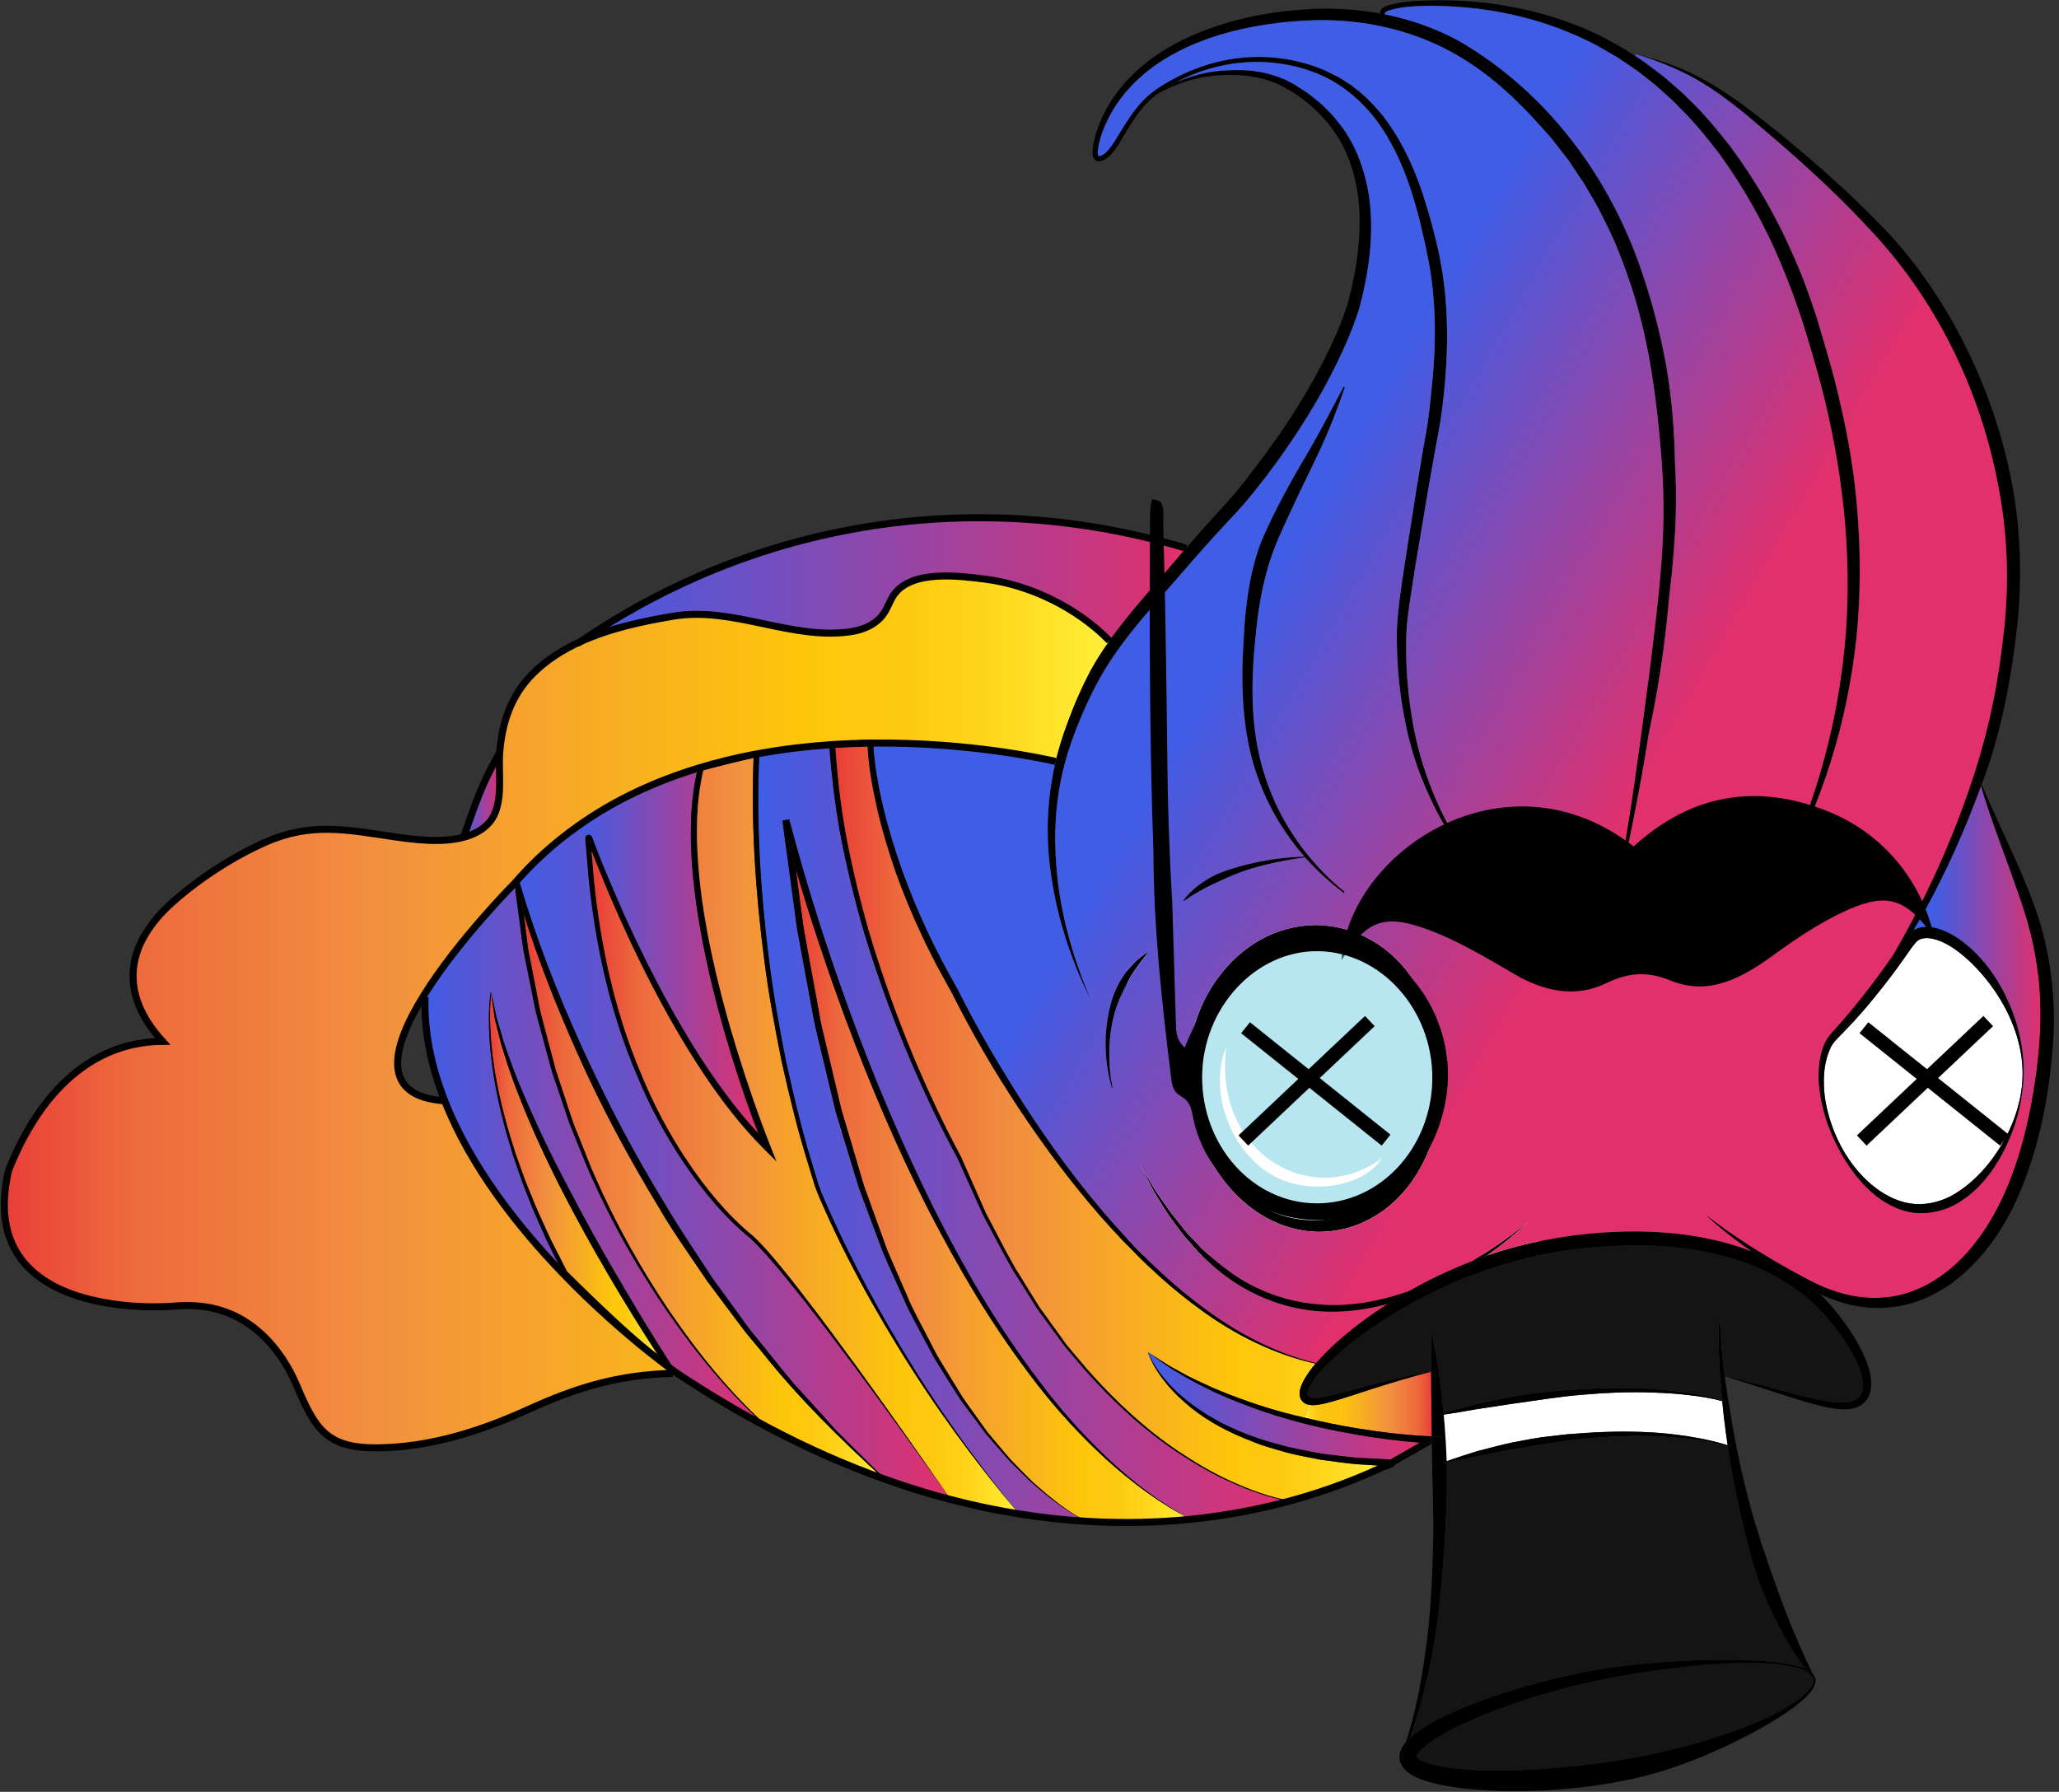 <svg width="293" height="255" viewBox="0 0 293 255" fill="none" xmlns="http://www.w3.org/2000/svg">
<rect x="0" y="0" width="293" height="255" fill="#333333" stroke="none"/>
<g clip-path="url(#clip0_644_7548)">
<path d="M218.91 131.65H160.35V178.67H218.91V131.65Z" fill="white"/>
<path d="M82.57 91.33C82.57 91.33 82.6 91.31 82.61 91.31C86.8 89.41 91.51 88.41 95.84 87.69C104.44 86.26 112.78 91.24 121.31 89.86C123.07 89.57 124.82 88.73 125.8 87.25C126.38 86.38 126.67 85.35 127.29 84.52C129.88 81.08 136.48 81.96 140.11 82.41C146.58 83.22 153.24 86.47 157.88 91.19C156.87 92.62 155.92 94.09 155.08 95.65C154.23 97.27 153.49 98.9 152.8 100.57C151.78 103.1 150.86 105.69 150.22 108.36C148.42 107.95 137.74 105.61 124.27 105.75V105.7L124.25 105.25L123.81 105.27L118.4 105.53L117.97 105.55L118 105.97V106C114.76 106.22 111.42 106.62 108.05 107.23L108.07 106.81L107.55 106.94L99.64 108.87L99.4 108.93L99.34 109.17C99.33 109.23 99.31 109.28 99.3 109.34C93.36 111.15 87.53 113.79 82.23 117.56C79 119.84 75.96 122.54 73.21 125.73C73.21 125.73 65.14 133.84 60.25 141.76C55.78 148.97 53.96 156.03 63.26 156.66H63.28C66.96 166.04 73.71 174.61 80.15 181.28C80.18 181.31 80.21 181.35 80.25 181.38C81.35 182.52 82.44 183.61 83.51 184.64C84.79 185.9 86.09 187.15 87.4 188.39C88.62 189.55 89.86 190.69 91.12 191.8C92.39 192.92 93.67 194.01 95.08 195L95.73 195.45C88.01 195.65 82.12 197.43 75.2 200.58C68.42 203.67 61.14 206 53.62 206.05C46.59 206.09 44.87 203.46 42.27 197.29C40.75 193.65 38.28 190.22 34.91 188.09C31.72 186.08 28.3 185.56 24.63 185.89C24.53 185.9 -3.84 188.39 1.22 166.57C5.07 156.8 12.06 148.29 23.13 148.2C16.91 141.39 17.78 134.39 24.63 128.33C28.46 124.94 33.17 121.89 37.84 119.83C44.27 117 49.36 118.1 55.89 119.05C58.72 119.46 62.73 120.02 65.96 119.16C67.36 118.79 68.62 118.15 69.56 117.12C69.85 116.8 70.1 116.44 70.29 116.04C71.57 113.4 70.89 109.91 71.11 107.08C71.44 102.81 72.75 98.93 75.84 95.85C77.76 93.93 80.07 92.47 82.57 91.33Z" fill="url(#paint0_linear_644_7548)"/>
<path d="M71.11 107.08C70.89 109.91 71.57 113.4 70.29 116.04C70.1 116.44 69.85 116.8 69.56 117.12C68.62 118.15 67.36 118.79 65.96 119.16C67.54 114.76 68.36 111.91 71.11 107.08Z" fill="url(#paint1_linear_644_7548)"/>
<path d="M73.21 125.73C75.96 122.54 79 119.84 82.23 117.56L83.32 119.13C83.29 119.22 83.28 119.32 83.29 119.35V119.46L83.32 119.68L83.47 121.47L83.77 125.05C84.75 134.55 86.8 144.01 90.56 152.83C92.37 157.27 94.64 161.51 97.31 165.48C100 169.45 103.03 173.18 106.79 176.23C109.57 178.92 111.98 182.03 114.42 185.07C116.84 188.14 119.19 191.27 121.53 194.4C126.2 200.68 130.79 207.02 135.31 213.41C132.25 212.62 129.1 211.65 125.89 210.5L125.92 210.46L121.45 206.03L119.22 203.81C118.49 203.06 117.82 202.25 117.11 201.48L112.88 196.82C111.52 195.22 110.23 193.57 108.91 191.94L106.93 189.5C106.28 188.67 105.69 187.81 105.07 186.97L101.37 181.88C99.08 178.37 96.72 174.91 94.59 171.29C90.22 164.15 86.31 156.72 82.84 149.09C79.37 141.46 76.29 133.63 73.95 125.6L73.21 125.73Z" fill="url(#paint2_linear_644_7548)"/>
<path d="M74.53 130.1C74.06 128.67 73.63 127.23 73.22 125.79L73.96 125.66L74.53 130.1Z" fill="black"/>
<path d="M74.53 130.1C76.62 136.7 79.16 143.15 81.98 149.48C85.38 157.18 89.37 164.62 93.74 171.81C95.85 175.46 98.33 178.87 100.67 182.37L104.46 187.43C105.09 188.26 105.71 189.12 106.37 189.94L108.39 192.36C113.59 198.93 119.59 204.81 125.76 210.45C120.46 208.56 114.97 206.16 109.3 203.16L109.33 203.12C103.92 198.28 99.34 192.57 95.26 186.59C91.2 180.58 87.65 174.23 84.73 167.59C83.96 165.95 83.37 164.23 82.67 162.56L81.66 160.04C81.35 159.19 81.08 158.32 80.79 157.46L79.09 152.3L77.7 147.05L77.01 144.42C76.77 143.54 76.64 142.64 76.46 141.76L75.42 136.42L75.16 135.09L74.99 133.74L74.65 131.05L74.53 130.1Z" fill="url(#paint3_linear_644_7548)"/>
<path d="M80.15 181.28C73.71 174.61 66.96 166.04 63.28 156.65C61.41 151.9 60.33 146.93 60.48 141.9L60.25 141.76C65.14 133.84 73.21 125.73 73.21 125.73V125.79L73.93 131.15L74.29 133.85L74.48 135.2L74.74 136.54L75.82 141.9C76.01 142.78 76.15 143.69 76.39 144.56L77.1 147.2L78.53 152.47L80.28 157.64C80.57 158.5 80.84 159.37 81.17 160.22L82.19 162.75C82.9 164.42 83.52 166.14 84.3 167.78C87.28 174.42 90.9 180.76 95.02 186.75C99.13 192.66 103.7 198.27 109.1 203.05C104.91 200.83 100.62 198.28 96.25 195.37L95.65 194.44C92.96 190.28 90.4 186.03 87.9 181.74C85.39 177.47 83 173.13 80.72 168.73C78.39 164.36 76.26 159.88 74.34 155.32C73.34 153.05 72.52 150.72 71.71 148.38L70.66 144.82L69.9 141.23L69.88 141.13C69.7 141.65 69.73 142.02 69.67 142.48C69.63 142.91 69.62 143.35 69.59 143.78C69.57 144.66 69.56 145.53 69.59 146.4C69.63 148.15 69.81 149.89 70.03 151.62C70.49 155.09 71.27 158.5 72.23 161.86L72.98 164.37L73.83 166.85C74.37 168.52 75.07 170.12 75.69 171.75C76.36 173.37 77.1 174.95 77.8 176.55L80.13 181.25V181.28H80.15Z" fill="url(#paint4_linear_644_7548)"/>
<path d="M82.23 117.56C87.53 113.79 93.36 111.15 99.3 109.34C98.21 113.87 98.16 118.54 98.48 123.12C98.83 127.77 99.6 132.37 100.57 136.91C101.56 141.46 102.77 145.95 104.14 150.39C105.28 154.07 106.52 157.71 107.91 161.31C105.22 158.43 102.85 155.25 100.64 151.97C98.01 148.02 95.63 143.89 93.43 139.68C91.23 135.46 89.2 131.15 87.33 126.78C86.39 124.59 85.48 122.39 84.64 120.16L84.32 119.33L84.23 119.1C84.18 118.96 84 118.82 83.84 118.81C83.68 118.8 83.54 118.85 83.43 118.96C83.38 119 83.34 119.06 83.32 119.13L82.23 117.56Z" fill="url(#paint5_linear_644_7548)"/>
<path d="M95.84 87.69C91.51 88.41 86.8 89.41 82.61 91.31C89.91 86.3 102.14 79.34 118.67 75.84C141.14 71.09 159.64 75.27 168.78 78.02C167.43 79.57 166.11 81.14 164.78 82.68C162.46 85.38 160.09 88.09 157.99 91.04C157.95 91.09 157.92 91.14 157.88 91.19C153.24 86.47 146.58 83.22 140.11 82.41C136.48 81.96 129.88 81.08 127.29 84.52C126.67 85.35 126.38 86.38 125.8 87.25C124.82 88.73 123.07 89.57 121.31 89.86C112.78 91.24 104.44 86.26 95.84 87.69Z" fill="url(#paint6_linear_644_7548)"/>
<path d="M84.04 119.31V119.42L84.07 119.64L84.19 121.11C84.09 120.89 84.01 120.66 83.92 120.43L83.61 119.59L83.54 119.41C83.56 119.48 83.67 119.57 83.76 119.57C83.84 119.57 83.91 119.55 83.97 119.49C84.03 119.45 84.05 119.29 84.04 119.31Z" fill="black"/>
<path d="M91.62 191.23C90.36 190.13 89.11 189.01 87.88 187.87C85.43 185.6 83.02 183.28 80.66 180.92L78.32 176.31C77.61 174.72 76.85 173.15 76.17 171.55C75.54 169.93 74.81 168.35 74.26 166.7L73.38 164.25L72.6 161.75C71.6 158.42 70.78 155.03 70.27 151.59C69.78 148.17 69.55 144.6 69.88 141.23L70.39 144.88L71.29 148.51C72.01 150.89 72.77 153.26 73.7 155.58C75.49 160.23 77.59 164.74 79.84 169.18C84.04 177.36 88.7 185.27 93.71 192.97C93 192.41 92.31 191.82 91.62 191.23Z" fill="url(#paint7_linear_644_7548)"/>
<path d="M94.37 193.98C92.12 192.26 88.06 189.01 83.51 184.64C82.41 183.56 81.33 182.48 80.25 181.38C80.21 181.35 80.18 181.31 80.15 181.28V181.25L77.81 176.55C77.11 174.95 76.37 173.37 75.7 171.75C75.08 170.12 74.38 168.52 73.84 166.85L72.99 164.37L72.24 161.86C71.28 158.5 70.5 155.09 70.04 151.62C69.82 149.89 69.64 148.15 69.6 146.4C69.56 145.53 69.57 144.66 69.6 143.78C69.63 143.35 69.64 142.91 69.68 142.48C69.74 142.02 69.71 141.65 69.89 141.13L69.91 141.23H69.89C69.56 144.6 69.79 148.17 70.28 151.59C70.79 155.03 71.61 158.42 72.61 161.75L73.39 164.25L74.27 166.7C74.82 168.35 75.55 169.93 76.18 171.55C76.86 173.15 77.62 174.72 78.33 176.31L80.67 180.92C83.03 183.28 85.44 185.6 87.89 187.87C89.12 189.01 90.37 190.13 91.63 191.23C92.32 191.82 93.01 192.41 93.72 192.97C93.94 193.31 94.16 193.64 94.38 193.98H94.37Z" fill="black"/>
<path d="M94.37 193.98C94.15 193.64 93.93 193.31 93.71 192.97C94.31 193.44 94.91 193.9 95.53 194.32L95.23 194.63C94.99 194.45 94.7 194.23 94.37 193.98Z" fill="black"/>
<path d="M94.97 194.89C94.77 194.59 94.57 194.28 94.37 193.98C94.7 194.23 94.99 194.45 95.23 194.63L94.97 194.89Z" fill="black"/>
<path d="M93.71 192.97C88.7 185.27 84.04 177.36 79.84 169.18C77.59 164.74 75.49 160.23 73.7 155.58C72.77 153.26 72.01 150.89 71.29 148.51L70.39 144.88L69.88 141.23H69.9L70.66 144.82L71.71 148.38C72.52 150.72 73.34 153.05 74.34 155.32C76.26 159.88 78.39 164.36 80.72 168.73C83 173.13 85.39 177.47 87.9 181.74C90.4 186.03 92.96 190.28 95.65 194.44L96.25 195.37C96.25 195.37 96.23 195.37 96.22 195.35C96.22 195.35 95.87 195.1 95.23 194.63L95.53 194.32C94.91 193.9 94.31 193.44 93.71 192.97Z" fill="black"/>
<path d="M96.22 195.35C96.22 195.35 96.24 195.35 96.25 195.37L96.78 196.19L95.73 195.45L95.08 195C93.67 194.01 92.39 192.92 91.12 191.8C89.86 190.69 88.62 189.55 87.4 188.39C86.09 187.15 84.79 185.9 83.51 184.64C88.06 189.01 92.12 192.26 94.37 193.98C94.57 194.28 94.77 194.59 94.97 194.89L95.23 194.63C95.87 195.1 96.22 195.35 96.22 195.35Z" fill="black"/>
<path d="M99.84 109.67L100.14 109.37C100.12 109.45 100.1 109.53 100.09 109.61L99.84 109.67Z" fill="black"/>
<path d="M95.26 186.59C99.34 192.57 103.92 198.28 109.33 203.12L109.3 203.16C109.24 203.13 109.17 203.09 109.1 203.05C103.7 198.27 99.13 192.66 95.02 186.75C90.9 180.76 87.28 174.42 84.3 167.78C83.52 166.14 82.9 164.42 82.19 162.75L81.17 160.22C80.84 159.37 80.57 158.5 80.28 157.64L78.53 152.47L77.1 147.2L76.39 144.56C76.15 143.69 76.01 142.78 75.82 141.9L74.74 136.54L74.48 135.2L74.29 133.85L73.93 131.15L73.22 125.79C73.63 127.23 74.06 128.67 74.53 130.1L74.65 131.05L74.99 133.74L75.16 135.09L75.42 136.42L76.46 141.76C76.64 142.64 76.77 143.54 77.01 144.42L77.7 147.05L79.09 152.3L80.79 157.46C81.08 158.32 81.35 159.19 81.66 160.04L82.67 162.56C83.37 164.23 83.96 165.95 84.73 167.59C87.65 174.23 91.2 180.58 95.26 186.59Z" fill="black"/>
<path d="M107.24 107.82C107.24 107.67 107.25 107.52 107.26 107.37C107.29 107.37 107.31 107.36 107.34 107.36L107.74 107.7L107.24 107.82Z" fill="black"/>
<path d="M107.26 107.37V107.29L107.34 107.36C107.34 107.36 107.29 107.37 107.26 107.37Z" fill="black"/>
<path d="M99.64 108.87L107.55 106.94L108.07 106.81L108.05 107.23C107.81 107.27 107.58 107.31 107.34 107.36L107.26 107.29V107.37C104.61 107.88 101.94 108.53 99.3 109.34C99.31 109.28 99.33 109.23 99.34 109.17L99.4 108.93L99.64 108.87Z" fill="black"/>
<path d="M99.84 109.67L100.09 109.61C99.06 113.98 99.03 118.55 99.36 123.05C99.71 127.65 100.49 132.21 101.48 136.71C102.49 141.22 103.7 145.68 105.08 150.09C106.45 154.44 107.92 158.77 109.59 162.99L109.55 163.01C108.99 162.46 108.44 161.89 107.91 161.31C106.52 157.71 105.28 154.07 104.14 150.39C102.77 145.95 101.56 141.46 100.57 136.91C99.6 132.37 98.83 127.77 98.48 123.12C98.16 118.54 98.21 113.87 99.3 109.34C101.94 108.53 104.61 107.88 107.26 107.37C107.26 107.52 107.24 107.67 107.24 107.82L100.09 109.61C100.1 109.53 100.12 109.45 100.14 109.37L99.84 109.67Z" fill="black"/>
<path d="M109.43 136.55C108.21 126.87 107.6 117.07 108.04 107.35V107.23C111.42 106.62 114.76 106.22 118 106C118.39 111.16 119.02 116.3 120.11 121.36C121.19 126.42 122.48 131.44 124.11 136.35C125.72 141.27 127.53 146.12 129.55 150.88C131.59 155.62 133.78 160.29 136.26 164.83L139.88 172.88C141.28 175.47 142.6 178.11 144.08 180.65L146.43 184.39L147.6 186.26L148.91 188.04L151.52 191.6L154.38 194.96C158.29 199.36 162.63 203.4 167.53 206.67C170 208.28 172.53 209.8 175.23 210.97C177.86 212.15 180.59 213.14 183.44 213.64C179.31 214.75 174.61 215.69 169.41 216.22C165.09 213.89 161.18 210.88 157.62 207.53C154.07 204.17 150.81 200.5 147.89 196.58C144.94 192.68 142.21 188.62 139.69 184.43C137.19 180.23 134.86 175.92 132.67 171.55C128.35 162.77 124.5 153.76 121.14 144.57C117.78 135.39 114.78 126.05 112.31 116.6L111.34 116.77V116.84L113.22 130.68C113.35 131.84 113.56 132.99 113.78 134.14L114.42 137.59L115.7 144.49C115.9 145.65 116.17 146.78 116.45 147.92L117.27 151.33L118.91 158.16L120.95 164.88L121.97 168.23C122.29 169.36 122.76 170.44 123.15 171.54L125.61 178.12C126.53 180.27 127.51 182.39 128.46 184.53C129.35 186.7 130.56 188.72 131.63 190.8C132.2 191.82 132.7 192.88 133.32 193.88L135.19 196.85C135.84 197.82 136.4 198.85 137.11 199.78L139.21 202.6L140.26 204.01L141.41 205.34C142.18 206.22 142.93 207.11 143.72 207.98L146.22 210.44C147.05 211.27 147.99 211.97 148.87 212.74C150.7 214.17 152.6 215.57 154.74 216.51C151.61 216.34 148.36 215.99 145 215.45C138.78 207.9 133.08 199.92 128.08 191.52C125.57 187.33 123.21 183.05 121.03 178.68C119.93 176.5 118.89 174.29 117.9 172.06C117.41 170.94 116.9 169.82 116.5 168.69L115.44 165.19C114.02 160.52 112.89 155.76 111.84 151C110.9 146.2 110.02 141.4 109.43 136.55Z" fill="url(#paint8_linear_644_7548)"/>
<path d="M108.77 163.54C108.47 162.8 108.18 162.06 107.91 161.31C108.44 161.89 108.99 162.46 109.55 163.01L108.77 163.54Z" fill="black"/>
<path d="M109.1 203.05C109.17 203.09 109.24 203.13 109.3 203.16L109.27 203.2C109.21 203.15 109.16 203.1 109.1 203.05Z" fill="black"/>
<path d="M109.66 163.17L110.51 165.31L108.88 163.7C108.83 163.65 108.79 163.61 108.75 163.56L108.77 163.54L109.55 163.01L109.59 162.99C109.61 163.05 109.64 163.11 109.66 163.17Z" fill="black"/>
<path d="M111.35 116.84L112.32 116.67L113.25 123.74C112.59 121.45 111.95 119.15 111.35 116.84Z" fill="black"/>
<path d="M118.44 106.37L118.82 105.94H118.84C118.85 106.08 118.86 106.21 118.87 106.35L118.44 106.37Z" fill="black"/>
<path d="M118.82 105.94L118.84 105.92V105.94H118.82Z" fill="black"/>
<path d="M118.87 106.35C118.87 106.21 118.85 106.08 118.84 105.94C120.39 105.85 121.91 105.79 123.4 105.76C123.41 105.89 123.42 106.03 123.43 106.16L118.87 106.35Z" fill="black"/>
<path d="M121.45 206.03L125.92 210.46L125.89 210.5C125.89 210.5 125.8 210.47 125.76 210.45C119.59 204.81 113.59 198.93 108.39 192.36L106.37 189.94C105.71 189.12 105.09 188.26 104.46 187.43L100.67 182.37C98.33 178.87 95.85 175.46 93.74 171.81C89.37 164.62 85.38 157.18 81.98 149.48C79.16 143.15 76.62 136.7 74.53 130.1L73.96 125.66L73.22 125.79V125.73L73.95 125.6C76.29 133.63 79.37 141.46 82.84 149.09C86.31 156.72 90.22 164.15 94.59 171.29C96.72 174.91 99.08 178.37 101.37 181.88L105.07 186.97C105.69 187.81 106.28 188.67 106.93 189.5L108.91 191.94C110.23 193.57 111.52 195.22 112.88 196.82L117.11 201.48C117.82 202.25 118.49 203.06 119.22 203.81L121.45 206.03Z" fill="black"/>
<path d="M121.75 194.25C126.35 200.58 130.86 206.97 135.31 213.41C130.79 207.02 126.2 200.68 121.53 194.4C119.19 191.27 116.84 188.14 114.42 185.07C111.98 182.03 109.57 178.92 106.79 176.23C103.03 173.18 100 169.45 97.31 165.48C94.64 161.51 92.37 157.27 90.56 152.83C86.8 144.01 84.75 134.55 83.77 125.05L83.47 121.47L83.32 119.68L83.3 119.46V119.35C83.3 119.35 83.29 119.22 83.32 119.13C83.34 119.06 83.38 119 83.43 118.96C83.54 118.85 83.68 118.8 83.84 118.81C84 118.81 84.18 118.96 84.23 119.1L84.32 119.33L84.64 120.16C85.48 122.39 86.39 124.59 87.33 126.78C89.2 131.15 91.23 135.46 93.43 139.68C95.63 143.89 98.01 148.02 100.64 151.97C102.85 155.25 105.22 158.43 107.91 161.31C108.18 162.06 108.47 162.8 108.77 163.54L108.75 163.56C105.37 160.2 102.5 156.4 99.89 152.47C97.25 148.47 94.87 144.31 92.68 140.07C90.48 135.82 88.47 131.48 86.6 127.09C85.76 125.1 84.95 123.12 84.19 121.11L84.07 119.64L84.05 119.42V119.31C84.05 119.31 84.03 119.45 83.97 119.49C83.91 119.55 83.84 119.57 83.76 119.57C83.67 119.57 83.56 119.48 83.54 119.41L83.61 119.59L83.92 120.43C84.01 120.66 84.09 120.89 84.19 121.11L84.21 121.42L84.5 124.97C85.44 134.42 87.44 143.83 91.14 152.59C92.91 157 95.15 161.22 97.78 165.17C100.42 169.1 103.45 172.85 107.1 175.83H107.12C108.57 177.21 109.85 178.7 111.09 180.22C112.34 181.73 113.54 183.28 114.73 184.83C117.12 187.93 119.44 191.08 121.75 194.25Z" fill="black"/>
<path d="M121.75 194.25C119.44 191.08 117.12 187.93 114.73 184.83C113.54 183.28 112.34 181.73 111.09 180.22C109.85 178.7 108.57 177.21 107.12 175.84H107.1C103.45 172.85 100.42 169.1 97.78 165.17C95.15 161.22 92.91 157 91.14 152.59C87.44 143.83 85.44 134.42 84.5 124.97L84.21 121.42L84.19 121.11C84.95 123.12 85.76 125.1 86.6 127.09C88.47 131.48 90.48 135.82 92.68 140.07C94.87 144.31 97.25 148.47 99.89 152.47C102.5 156.4 105.37 160.2 108.75 163.56C108.79 163.61 108.83 163.65 108.88 163.7L110.51 165.31L109.66 163.17C109.64 163.11 109.61 163.05 109.59 162.99C107.92 158.77 106.45 154.44 105.08 150.09C103.7 145.68 102.49 141.22 101.48 136.71C100.49 132.21 99.71 127.65 99.36 123.05C99.03 118.55 99.06 113.98 100.09 109.61L107.24 107.82C106.86 117.47 107.52 127.09 108.76 136.64C109.37 141.5 110.28 146.32 111.24 151.12C112.31 155.9 113.46 160.67 114.91 165.35L115.99 168.87C116.41 170.04 116.91 171.15 117.41 172.27C118.42 174.51 119.47 176.72 120.58 178.9C122.81 183.26 125.23 187.53 127.79 191.7C132.9 200.05 138.69 207.97 145 215.45C141.87 214.95 138.63 214.28 135.31 213.41C130.86 206.97 126.35 200.58 121.75 194.25Z" fill="url(#paint9_linear_644_7548)"/>
<path d="M123.4 105.76V105.71L123.45 105.76H123.4Z" fill="black"/>
<path d="M123.43 106.16C123.42 106.03 123.41 105.89 123.4 105.76H123.45L123.85 106.14L123.43 106.16Z" fill="black"/>
<path d="M124.27 105.75C124 105.75 123.72 105.76 123.45 105.76L123.4 105.71V105.76C121.91 105.79 120.39 105.85 118.84 105.94V105.92L118.82 105.94C118.55 105.96 118.28 105.98 118 106V105.97L117.97 105.55L118.4 105.53L123.81 105.27L124.25 105.25L124.27 105.7V105.75Z" fill="black"/>
<path d="M125.76 210.45C125.76 210.45 125.85 210.49 125.89 210.5L125.86 210.54C125.86 210.54 125.79 210.48 125.76 210.45Z" fill="black"/>
<path d="M127.79 191.7C125.23 187.53 122.81 183.26 120.58 178.9C119.47 176.72 118.42 174.51 117.41 172.27C116.91 171.15 116.41 170.04 115.99 168.87L114.91 165.35C113.46 160.67 112.31 155.9 111.24 151.12C110.28 146.32 109.37 141.5 108.76 136.64C107.52 127.09 106.86 117.47 107.24 107.82L107.74 107.7L107.34 107.36C107.58 107.31 107.81 107.27 108.05 107.23V107.35C107.6 117.07 108.21 126.87 109.43 136.55C110.02 141.4 110.9 146.2 111.84 151C112.89 155.76 114.02 160.52 115.44 165.19L116.5 168.69C116.9 169.82 117.41 170.94 117.9 172.06C118.89 174.29 119.93 176.5 121.03 178.68C123.21 183.05 125.57 187.33 128.08 191.52C133.08 199.92 138.78 207.9 145 215.45C138.69 207.97 132.9 200.05 127.79 191.7Z" fill="black"/>
<path d="M137.46 199.55C136.76 198.61 136.22 197.57 135.59 196.59L133.77 193.61C133.16 192.62 132.67 191.56 132.12 190.53C131.07 188.45 129.89 186.44 129.02 184.27C128.1 182.13 127.14 180.01 126.24 177.86L123.86 171.29C123.49 170.19 123.02 169.11 122.72 167.99L121.73 164.63L119.74 157.93L118.13 151.13L117.32 147.73C117.04 146.6 116.77 145.46 116.59 144.31L115.33 137.43L114.71 133.99C114.49 132.84 114.28 131.7 114.15 130.54L113.25 123.74C115.34 130.88 117.71 137.92 120.28 144.89C123.7 154.09 127.53 163.14 131.97 171.9C134.21 176.27 136.59 180.57 139.14 184.76C141.71 188.94 144.49 193 147.49 196.89C150.49 200.77 153.83 204.4 157.45 207.71C161.08 211.01 165.05 213.96 169.41 216.21C164.89 216.67 159.99 216.82 154.74 216.51C152.61 215.54 150.75 214.11 148.94 212.64C148.08 211.86 147.15 211.15 146.34 210.31L143.89 207.81C143.12 206.94 142.39 206.03 141.63 205.15L140.51 203.81L139.49 202.39L137.46 199.55Z" fill="url(#paint10_linear_644_7548)"/>
<path d="M146.22 210.44L143.72 207.98C142.93 207.11 142.18 206.22 141.41 205.34L140.26 204.01L139.21 202.6L137.11 199.78C136.4 198.85 135.84 197.82 135.19 196.85L133.32 193.88C132.7 192.88 132.2 191.82 131.63 190.8C130.56 188.72 129.35 186.7 128.46 184.53C127.51 182.39 126.53 180.27 125.61 178.12L123.15 171.54C122.76 170.44 122.29 169.36 121.97 168.23L120.95 164.88L118.91 158.16L117.27 151.33L116.45 147.92C116.17 146.78 115.9 145.65 115.7 144.49L114.42 137.59L113.78 134.14C113.56 132.99 113.35 131.84 113.22 130.68L111.35 116.84C111.95 119.15 112.59 121.45 113.25 123.74L114.15 130.54C114.28 131.7 114.49 132.84 114.71 133.99L115.33 137.43L116.59 144.31C116.77 145.46 117.04 146.6 117.32 147.73L118.13 151.13L119.74 157.93L121.73 164.63L122.72 167.99C123.02 169.11 123.49 170.19 123.86 171.29L126.24 177.86C127.14 180.01 128.1 182.13 129.02 184.27C129.89 186.44 131.07 188.45 132.12 190.53C132.67 191.56 133.16 192.62 133.77 193.61L135.59 196.59C136.22 197.57 136.76 198.61 137.46 199.55L139.49 202.39L140.51 203.81L141.63 205.15C142.39 206.03 143.12 206.94 143.89 207.81L146.34 210.31C147.15 211.15 148.08 211.86 148.94 212.64C150.75 214.11 152.61 215.54 154.74 216.51C152.6 215.57 150.7 214.17 148.87 212.74C147.99 211.97 147.05 211.27 146.22 210.44Z" fill="black"/>
<path d="M157.9 91.21C157.9 91.21 152.44 100.23 150.49 108.43C150.49 108.43 150.4 108.41 150.22 108.36C150.86 105.69 151.78 103.1 152.8 100.57C153.49 98.9 154.23 97.27 155.08 95.65C155.92 94.09 156.87 92.62 157.88 91.19C157.88 91.19 157.887 91.197 157.9 91.21Z" fill="black"/>
<path d="M147.89 196.58C150.81 200.5 154.07 204.17 157.62 207.53C161.18 210.88 165.09 213.89 169.41 216.21C165.05 213.96 161.08 211.01 157.45 207.71C153.83 204.4 150.49 200.77 147.49 196.89C144.49 193 141.71 188.94 139.14 184.76C136.59 180.57 134.21 176.27 131.97 171.9C127.53 163.14 123.7 154.09 120.28 144.89C117.71 137.92 115.34 130.88 113.25 123.74L112.32 116.67L111.35 116.84V116.77L112.31 116.6C114.78 126.05 117.78 135.39 121.14 144.57C124.5 153.76 128.35 162.77 132.67 171.55C134.86 175.92 137.19 180.23 139.69 184.43C142.21 188.62 144.94 192.68 147.89 196.58Z" fill="black"/>
<path d="M163.37 135.54C162.31 136.95 161.21 138.26 160.46 139.8C159.68 141.29 158.92 142.83 158.52 144.5C158.09 146.16 157.87 147.89 157.85 149.62C157.82 151.35 157.95 153.1 158.32 154.8L158.22 154.83C157.25 151.45 157.04 147.83 157.74 144.32C158.05 142.57 158.64 140.82 159.6 139.29C159.85 138.92 160.09 138.54 160.36 138.18C160.66 137.84 160.95 137.5 161.26 137.18C161.85 136.5 162.61 136 163.31 135.46L163.37 135.54Z" fill="black"/>
<path d="M164.76 13.34C163.77 13.87 162.83 14.49 161.93 15.18C163.54 13.79 165.36 12.61 167.33 11.74C167.11 11.85 166.89 11.97 166.67 12.1C166.01 12.49 165.37 12.89 164.76 13.34Z" fill="black"/>
<path d="M175.29 210.83C177.96 212.04 180.74 213.07 183.62 213.57V213.59C183.56 213.6 183.5 213.62 183.44 213.64C180.59 213.14 177.86 212.15 175.23 210.97C172.53 209.8 170 208.28 167.53 206.67C162.63 203.4 158.29 199.36 154.38 194.96L151.52 191.6L148.91 188.04L147.6 186.26L146.43 184.39L144.08 180.65C142.6 178.11 141.28 175.47 139.88 172.88L136.26 164.83C133.78 160.29 131.59 155.62 129.55 150.88C127.53 146.12 125.72 141.27 124.11 136.35C122.48 131.44 121.19 126.42 120.11 121.36C119.02 116.3 118.39 111.16 118 106C118.28 105.98 118.55 105.96 118.82 105.94L118.44 106.37L118.87 106.35C119.22 111.34 119.82 116.31 120.85 121.21C121.91 126.24 123.16 131.25 124.76 136.14C126.34 141.05 128.12 145.89 130.11 150.64C132.12 155.38 134.3 160.07 136.74 164.59V164.61H136.76L140.32 172.66C141.7 175.24 143 177.88 144.46 180.42L146.77 184.16L147.93 186.03L149.22 187.81L151.79 191.38L154.62 194.74C158.48 199.14 162.79 203.2 167.65 206.49C170.09 208.1 172.61 209.63 175.29 210.82V210.83Z" fill="black"/>
<path d="M176.62 123.24C179.56 122.44 182.59 122 185.62 121.9C185.66 121.94 185.69 121.99 185.73 122.03C184.28 122.19 182.85 122.45 181.43 122.76C179.88 123.09 178.34 123.49 176.85 124.01C175.37 124.54 173.95 125.2 172.54 125.86C171.13 126.53 169.8 127.3 168.47 128.22L168.39 128.15C169.35 126.83 170.67 125.8 172.08 124.97C173.5 124.15 175.07 123.68 176.62 123.24Z" fill="black"/>
<path d="M135.49 141.42C135.49 141.42 135.49 141.42 135.49 141.4V141.42ZM170.83 185.78C175.73 189.51 181.26 192.52 187.29 193.98C187.25 194.02 187.22 194.05 187.2 194.08C184.26 193.44 181.42 192.41 178.7 191.12C175.82 189.76 173.09 188.08 170.53 186.18C165.38 182.41 160.82 177.91 156.61 173.13C152.42 168.34 148.6 163.22 145.08 157.92C141.56 152.62 138.35 147.14 135.49 141.43C134.73 140.04 133.95 138.67 133.21 137.28C132.52 135.86 131.75 134.47 131.11 133.02C129.76 130.16 128.56 127.23 127.48 124.25C126.44 121.26 125.52 118.22 124.81 115.13C124.14 112.18 123.59 109.22 123.43 106.16L123.85 106.14L123.45 105.76C123.72 105.76 124 105.75 124.27 105.75C124.43 108.8 125 111.91 125.71 114.92C126.44 117.97 127.36 120.97 128.41 123.92C129.48 126.86 130.67 129.77 132.01 132.6C132.65 134.03 133.4 135.41 134.09 136.81C134.83 138.2 135.6 139.56 136.36 140.94V140.96H136.37C139.19 146.61 142.44 152.07 145.86 157.39C149.31 162.71 153.04 167.84 157.16 172.65C161.28 177.45 165.76 181.97 170.83 185.77V185.78Z" fill="black"/>
<path d="M183.44 213.64C183.5 213.62 183.56 213.6 183.62 213.59V213.67C183.55 213.67 183.5 213.65 183.44 213.64Z" fill="black"/>
<path d="M185.7 201.77C184.71 201.54 183.74 201.3 182.76 201.04C179.33 200.12 175.97 198.93 172.7 197.55C171.08 196.81 169.45 196.1 167.91 195.21C167.12 194.78 166.34 194.37 165.58 193.86C164.81 193.37 164.07 192.91 163.34 192.43C163.89 194.01 164.8 195.45 165.86 196.74C166.35 197.42 166.97 197.99 167.54 198.61C168.15 199.18 168.78 199.75 169.42 200.29C172.04 202.4 175.08 203.96 178.21 205.14C179.77 205.81 181.4 206.21 183.01 206.7C184.63 207.12 186.29 207.41 187.93 207.74C189.6 207.95 191.26 208.2 192.93 208.37L197.08 208.63C193.74 210.22 189.2 212.07 183.62 213.59V213.57C180.74 213.07 177.96 212.04 175.29 210.83C172.61 209.64 170.09 208.11 167.65 206.5C162.79 203.21 158.48 199.15 154.62 194.75L151.79 191.39L149.22 187.82L147.93 186.04L146.77 184.17L144.46 180.43C143 177.89 141.7 175.25 140.32 172.67L136.76 164.62H136.75V164.59C134.31 160.07 132.13 155.38 130.12 150.64C128.13 145.89 126.35 141.05 124.77 136.14C123.17 131.25 121.92 126.24 120.86 121.21C119.83 116.31 119.23 111.34 118.88 106.35L123.44 106.16C123.6 109.22 124.15 112.18 124.82 115.13C125.53 118.22 126.45 121.26 127.49 124.25C128.57 127.23 129.77 130.16 131.12 133.02C131.76 134.47 132.53 135.86 133.22 137.28C133.96 138.67 134.74 140.04 135.5 141.43C138.36 147.14 141.57 152.62 145.09 157.92C148.61 163.22 152.43 168.34 156.62 173.13C160.83 177.91 165.39 182.41 170.54 186.18C173.1 188.08 175.83 189.76 178.71 191.12C181.43 192.41 184.27 193.44 187.21 194.08C186.61 194.78 186.06 195.52 185.59 196.34C185.41 196.68 185.23 197.04 185.1 197.43C184.98 197.83 184.87 198.28 185 198.82C185.13 199.37 185.68 199.81 186.14 199.89L185.71 201.77H185.7Z" fill="url(#paint11_linear_644_7548)"/>
<path d="M185.62 121.9C185.79 121.89 185.96 121.88 186.13 121.88V121.98C186 121.99 185.86 122.01 185.73 122.03C185.69 121.99 185.66 121.94 185.62 121.9Z" fill="black"/>
<path d="M180.23 111.11C182.31 117.27 186.25 122.79 191.35 126.93L191.23 127.09C189.24 125.6 187.39 123.9 185.73 122.03C185.86 122.01 186 121.99 186.13 121.98V121.88C185.96 121.88 185.79 121.88 185.62 121.9C182.93 118.83 180.76 115.3 179.29 111.45C176.84 105.19 176.54 98.31 176.94 91.73C177.08 88.42 177.38 85.07 178.09 81.77C178.46 80.12 178.91 78.48 179.56 76.9C180.23 75.32 180.93 73.85 181.68 72.36C183.19 69.41 184.84 66.52 186.52 63.71C188.15 60.87 189.65 57.94 191.2 55.02L191.38 55.1C190.31 58.23 189.11 61.31 187.7 64.32C186.29 67.32 184.81 70.23 183.46 73.22C182.78 74.69 182.07 76.2 181.48 77.67C180.91 79.14 180.4 80.66 180.03 82.22C179.24 85.34 178.82 88.57 178.55 91.83C177.95 98.33 178.05 104.95 180.23 111.11Z" fill="black"/>
<path d="M193.17 203.28C190.66 202.87 188.17 202.36 185.7 201.77L186.13 199.89C186.6 200.01 187.01 199.98 187.4 199.94C188.93 199.73 190.29 199.25 191.69 198.82L195.83 197.48C198.42 196.66 201.02 195.89 203.65 195.21C203.67 198.29 203.72 201.36 203.75 204.42C200.22 204.26 196.68 203.85 193.17 203.28Z" fill="url(#paint12_linear_644_7548)"/>
<path d="M187.72 194.19C187.55 194.15 187.37 194.12 187.2 194.08C187.22 194.05 187.25 194.02 187.29 193.98C187.44 194.02 187.59 194.06 187.74 194.09L187.72 194.19Z" fill="black"/>
<path d="M191.38 49.24C188.43 55.84 184.58 61.97 180.25 67.71C179.14 69.13 178.04 70.54 176.85 71.91C175.64 73.29 174.4 74.55 173.21 75.86C170.81 78.48 168.51 81.18 166.15 83.87C163.8 86.55 161.45 89.21 159.39 92.05C158.36 93.47 157.4 94.94 156.54 96.45C155.7 97.97 154.92 99.57 154.21 101.17C152.81 104.4 151.59 107.73 150.94 111.17C150.24 114.61 150.04 118.15 150.22 121.67C150.53 128.74 152.41 135.71 155.21 142.26C152 135.89 149.9 128.91 149.24 121.74C148.95 118.15 149.07 114.51 149.7 110.94C149.84 110.07 150.02 109.21 150.22 108.36C150.4 108.41 150.49 108.43 150.49 108.43C152.44 100.23 157.9 91.22 157.9 91.21C157.9 91.21 157.893 91.203 157.88 91.19C157.92 91.14 157.95 91.09 157.99 91.04C160.09 88.09 162.46 85.38 164.78 82.68C166.11 81.14 167.43 79.57 168.78 78.02C169.77 76.86 170.78 75.71 171.8 74.58C172.99 73.24 174.24 71.95 175.37 70.63C176.51 69.31 177.58 67.89 178.66 66.49C182.96 60.89 186.79 54.9 189.72 48.5C190.45 46.9 191.11 45.26 191.65 43.62C191.9 42.84 192.09 41.94 192.31 41.11C192.49 40.25 192.68 39.39 192.84 38.53C193.42 35.09 193.69 31.58 193.29 28.13C192.84 24.72 191.77 21.33 189.73 18.54C187.72 15.75 184.94 13.42 181.83 11.96C178.68 10.57 175 10.43 171.55 10.92C169.18 11.32 166.88 12.15 164.76 13.34C165.37 12.89 166.01 12.49 166.67 12.1C166.89 11.97 167.11 11.85 167.33 11.74C168.65 11.15 170.03 10.7 171.45 10.4C173.22 10.03 175.04 9.94 176.84 9.98C178.66 10.04 180.49 10.39 182.21 11.06C183.06 11.39 183.9 11.81 184.66 12.32C185.41 12.83 186.22 13.27 186.9 13.88L187.96 14.75C188.31 15.04 188.62 15.39 188.95 15.71C189.62 16.34 190.18 17.07 190.75 17.79C193.01 20.72 194.25 24.32 194.82 27.93C195.34 31.57 195.14 35.25 194.54 38.83C194.39 39.72 194.2 40.61 194.02 41.5C193.79 42.39 193.62 43.23 193.34 44.16C192.78 45.91 192.11 47.59 191.38 49.24Z" fill="black"/>
<path d="M187.3 186.59C181.61 186.08 176.16 183.52 172.04 179.63L170.5 178.17L169.1 176.57C168.13 175.55 167.37 174.35 166.51 173.24C165.71 172.08 165.01 170.85 164.26 169.67C163.6 168.43 162.96 167.18 162.32 165.94L164.49 169.53C165.3 170.67 166.05 171.85 166.91 172.95C167.8 174.02 168.58 175.18 169.58 176.15L171 177.67L172.55 179.06C174.66 180.83 176.92 182.48 179.46 183.55C181.97 184.67 184.65 185.37 187.39 185.6C191.82 186.04 196.28 185.22 200.5 183.73C199.45 184.32 198.41 184.94 197.4 185.6C194.12 186.48 190.72 186.88 187.3 186.59Z" fill="black"/>
<path d="M193.03 204.17C196.02 204.68 199.02 205.08 202.06 205.31L197.85 207.71L193.01 207.45C191.36 207.3 189.72 207.07 188.07 206.88C186.45 206.56 184.82 206.28 183.21 205.9C181.62 205.45 180 205.09 178.46 204.48C176.88 203.98 175.4 203.25 173.9 202.55L171.74 201.33C171.05 200.88 170.38 200.4 169.69 199.94C169.04 199.43 168.4 198.9 167.77 198.37C167.19 197.78 166.56 197.24 166.04 196.59C164.95 195.35 163.98 193.97 163.34 192.43C164.88 193.47 166.18 194.57 167.78 195.43C169.29 196.39 170.9 197.17 172.5 197.98C175.76 199.47 179.12 200.74 182.56 201.76C185.99 202.78 189.49 203.56 193.03 204.17Z" fill="url(#paint13_linear_644_7548)"/>
<path d="M197.72 207.79L197.85 207.71H197.97L197.72 207.79Z" fill="black"/>
<path d="M203.04 205.37C202.16 205.93 200.44 206.97 197.96 208.2C197.68 208.34 197.38 208.48 197.08 208.63L192.93 208.37C191.26 208.2 189.6 207.95 187.93 207.74C186.29 207.41 184.63 207.12 183.01 206.7C181.4 206.21 179.77 205.81 178.21 205.14C175.08 203.96 172.04 202.4 169.42 200.29C168.78 199.75 168.15 199.18 167.54 198.61C166.97 197.99 166.35 197.42 165.86 196.74C164.8 195.45 163.89 194.01 163.34 192.43C163.98 193.97 164.95 195.35 166.04 196.59C166.56 197.24 167.19 197.78 167.77 198.37C168.4 198.9 169.04 199.43 169.69 199.94C170.38 200.4 171.05 200.88 171.74 201.33L173.9 202.55C175.4 203.25 176.88 203.98 178.46 204.48C180 205.09 181.62 205.45 183.21 205.9C184.82 206.28 186.45 206.56 188.07 206.88C189.72 207.07 191.36 207.3 193.01 207.45L197.85 207.71L197.72 207.79L197.97 207.72H197.85L202.06 205.31C202.39 205.33 202.71 205.35 203.04 205.37Z" fill="black"/>
<path d="M200.65 247.31C200.28 248.31 199.88 249.3 199.45 250.27L199.27 250.19C199.56 249.44 199.82 248.68 200.07 247.91C200.26 247.68 200.46 247.48 200.65 247.31Z" fill="black"/>
<path d="M203.04 205.37C202.71 205.35 202.39 205.33 202.06 205.31L203.49 204.49L203.62 205C203.51 205.06 203.32 205.19 203.04 205.37Z" fill="black"/>
<path d="M203.5 182.55C202.52 182.98 201.51 183.37 200.5 183.73C203.36 182.1 206.35 180.69 209.43 179.5C207.52 180.64 205.54 181.67 203.5 182.55Z" fill="black"/>
<path d="M201.56 250.03C201.56 250.03 201.53 250.06 201.56 249.94C201.58 249.84 201.69 249.65 201.83 249.47C202.12 249.08 202.55 248.69 203.02 248.33C203.96 247.6 205.05 246.95 206.15 246.36C208.39 245.17 210.75 244.17 213.15 243.26C217.96 241.46 222.94 240.05 227.99 239.03C230.51 238.51 233.07 238.09 235.63 237.74C238.2 237.38 240.77 237.08 243.35 236.87C245.94 236.7 248.53 236.59 251.12 236.7C252.41 236.78 253.7 236.9 254.97 237.17C255.59 237.31 256.22 237.48 256.79 237.74C256.98 237.83 257.17 237.93 257.34 238.05C257.56 238.34 257.79 238.62 258.02 238.89C258.03 238.91 258.04 238.94 258.04 238.96C258.12 239.54 257.74 240.1 257.34 240.57C256.93 241.04 256.44 241.46 255.93 241.85C254.91 242.62 253.78 243.25 252.65 243.86C250.35 245.03 247.94 245.98 245.5 246.8C243.07 247.63 240.59 248.34 238.1 248.94C235.61 249.55 233.13 250.07 230.61 250.47C225.57 251.27 220.46 251.8 215.36 251.94C212.81 252.01 210.26 251.99 207.75 251.75C206.5 251.63 205.26 251.46 204.09 251.17C203.51 251.03 202.94 250.85 202.46 250.64C201.97 250.44 201.57 250.1 201.56 250.03Z" fill="#141414"/>
<path d="M203.62 205L203.72 205.41C203.49 205.41 203.27 205.39 203.04 205.37C203.32 205.19 203.51 205.06 203.62 205Z" fill="black"/>
<path d="M182.76 201.04C183.74 201.3 184.71 201.54 185.7 201.77C188.17 202.36 190.66 202.87 193.17 203.28C196.68 203.85 200.22 204.26 203.75 204.42V204.89L203.73 204.91C203.73 204.91 203.69 204.94 203.62 205L203.49 204.49L202.06 205.31C199.02 205.08 196.02 204.68 193.03 204.17C189.49 203.56 185.99 202.78 182.56 201.76C179.12 200.74 175.76 199.47 172.5 197.98C170.9 197.17 169.29 196.39 167.78 195.43C166.18 194.57 164.88 193.47 163.34 192.43C164.07 192.91 164.81 193.37 165.58 193.86C166.34 194.37 167.12 194.78 167.91 195.21C169.45 196.1 171.08 196.81 172.7 197.55C175.97 198.93 179.33 200.12 182.76 201.04Z" fill="black"/>
<path d="M203.65 195.21V195.17C203.83 195.13 204 195.1 204.18 195.07C204 195.12 203.83 195.16 203.65 195.21Z" fill="black"/>
<path d="M198.2 208.62L198.07 208.69H197.95L197.08 208.63C197.38 208.48 197.68 208.34 197.96 208.2C200.44 206.97 202.16 205.93 203.04 205.37C203.27 205.39 203.49 205.4 203.72 205.41L203.62 205C203.69 204.94 203.73 204.91 203.73 204.91L203.75 204.89C203.76 205.06 203.76 205.23 203.76 205.4V205.46L198.2 208.62Z" fill="black"/>
<path d="M203.75 204.89V204.42L204.34 204.45L203.75 204.89Z" fill="black"/>
<path d="M205.46 204.5L203.98 205.34L203.76 205.46V205.4C203.76 205.23 203.76 205.06 203.76 204.89L204.35 204.45L205.47 204.5H205.46Z" fill="black"/>
<path d="M200.96 102.36C202.13 109.53 205 116.38 209.09 122.44L208.93 122.56C206.71 119.63 204.82 116.45 203.3 113.09C201.76 109.74 200.62 106.18 199.93 102.55C199.21 98.93 198.83 95.24 198.78 91.53C198.71 89.69 198.88 87.78 199.09 85.96C199.31 84.13 199.59 82.32 199.86 80.5L201.56 69.64L202.47 64.22C202.77 62.4 203.14 60.6 203.35 58.84C203.76 55.22 204.15 51.6 204.18 47.99C204.22 44.38 203.97 40.77 203.31 37.22C201.89 30.16 200.15 22.89 195.84 17.08C193.68 14.24 190.86 11.87 187.53 10.5C184.21 9.13 180.54 8.61 176.94 8.89C173.6 9.17 170.29 10.13 167.33 11.74C165.36 12.61 163.54 13.79 161.93 15.18L161.9 15.16C161.9 15.16 161.97 15.08 162 15.04C162.6 14.32 163.28 13.65 164.03 13.09C164.78 12.53 165.56 12.03 166.37 11.57C169.59 9.74 173.18 8.54 176.88 8.2C180.58 7.86 184.36 8.38 187.84 9.73C188.72 10.06 189.53 10.52 190.37 10.93C190.8 11.14 191.17 11.43 191.57 11.67C191.96 11.93 192.37 12.16 192.72 12.47C194.23 13.59 195.53 14.96 196.73 16.4C199.03 19.36 200.72 22.74 201.98 26.22C202.61 27.97 203.15 29.74 203.64 31.52C204.11 33.3 204.6 35.08 204.93 36.92C206.36 44.24 206.09 51.78 205.1 59.06C204.84 60.93 204.46 62.71 204.14 64.51L203.19 69.91L201.37 80.74L200.54 86.15C200.28 87.97 200.08 89.71 200.1 91.53C200.06 95.15 200.34 98.79 200.96 102.36Z" fill="black"/>
<path d="M205.45 201.32C205.55 202.37 205.63 203.43 205.69 204.48L205.46 204.5L204.34 204.45L203.75 204.42C203.72 201.36 203.67 198.29 203.65 195.21C203.83 195.16 204 195.12 204.18 195.07C204 195.1 203.83 195.13 203.65 195.17C203.63 193.53 203.63 191.89 203.63 190.24L203.83 190.22C204.62 193.83 205.11 197.48 205.43 201.14C205.23 201.19 205.04 201.25 204.85 201.31L204.87 201.41C205.06 201.38 205.26 201.35 205.45 201.32Z" fill="black"/>
<path d="M204.87 201.41L204.85 201.31C205.04 201.25 205.23 201.19 205.43 201.14C205.44 201.2 205.45 201.26 205.45 201.32C205.26 201.35 205.06 201.38 204.87 201.41Z" fill="black"/>
<path d="M187.53 173.64C192.35 173.49 196.82 170.96 200.01 167.24C203.2 163.51 205.06 158.49 205 153.44C204.95 148.38 203.01 143.4 199.73 139.74C196.48 136.11 191.92 133.68 187.16 133.79C182.42 133.83 177.89 136.35 174.93 140.15C171.93 143.94 170.3 148.81 170.13 153.76C170.02 158.69 171.5 163.8 174.69 167.66C177.83 171.54 182.72 173.88 187.53 173.64ZM200.76 138.92C203.83 143.2 205.12 148.38 205.2 153.43C205.2 158.49 204.01 163.69 201 168.01C199.52 170.15 197.56 172.04 195.22 173.33C192.9 174.64 190.21 175.34 187.54 175.31C184.87 175.25 182.24 174.48 179.97 173.18C177.7 171.88 175.76 170.09 174.19 168.06C171.03 164 169.29 158.94 169.04 153.77C168.82 148.6 170.23 143.24 173.44 139C175.02 136.88 177.03 135.04 179.38 133.72C181.73 132.4 184.43 131.68 187.14 131.65C189.85 131.65 192.56 132.35 194.9 133.65C197.26 134.93 199.24 136.8 200.76 138.92Z" fill="black"/>
<path d="M205.27 208.25L205.25 208.15C205.46 208.08 205.66 208.01 205.87 207.94V208.14C205.67 208.18 205.47 208.21 205.27 208.25Z" fill="black"/>
<path d="M205.75 205.33C205.8 206.2 205.84 207.07 205.87 207.94C205.66 208.01 205.46 208.08 205.25 208.15L205.27 208.25C205.47 208.21 205.67 208.18 205.87 208.14C205.98 212.28 205.78 216.43 205.52 220.56C205.17 225.63 204.72 230.7 203.77 235.69C203 239.63 202.03 243.55 200.65 247.31C200.46 247.48 200.26 247.68 200.07 247.91C201.38 243.89 202.19 239.71 202.78 235.53C203.52 230.56 203.78 225.52 203.92 220.49C204.07 215.48 203.78 210.47 203.76 205.46L203.98 205.34L205.46 204.5L205.69 204.48C205.71 204.76 205.73 205.05 205.75 205.33Z" fill="black"/>
<path d="M210.71 179C210.28 179.16 209.85 179.32 209.43 179.5C209.91 179.22 210.39 178.92 210.86 178.62C213.23 177.15 215.5 175.51 217.63 173.7C215.76 175.51 213.75 177.18 211.62 178.67C211.32 178.78 211.01 178.89 210.71 179Z" fill="black"/>
<path d="M211.62 178.67C209.17 180.43 206.55 181.96 203.81 183.25C201.76 184.21 199.61 185.02 197.4 185.6C198.41 184.94 199.45 184.32 200.5 183.73C201.51 183.37 202.52 182.98 203.5 182.55C205.54 181.67 207.52 180.64 209.43 179.5C209.85 179.32 210.28 179.16 210.71 179C211.01 178.89 211.32 178.78 211.62 178.67Z" fill="black"/>
<path d="M220.49 204.41C218.75 204.58 217.03 204.95 215.31 205.26C213.61 205.63 211.91 206.08 210.22 206.52C208.76 206.97 207.31 207.43 205.87 207.94C205.84 207.07 205.8 206.2 205.75 205.33C205.73 205.05 205.71 204.76 205.69 204.48C205.63 203.43 205.55 202.37 205.45 201.32C206.95 201.1 208.44 200.85 209.93 200.58L214.98 199.81C218.34 199.36 221.7 198.77 225.09 198.5C228.48 198.2 231.88 198.05 235.28 198.18C236.98 198.24 238.68 198.34 240.37 198.55C241.95 198.73 243.54 198.98 245.08 199.4C245.15 200.12 245.22 200.84 245.3 201.56C245.46 202.94 245.65 204.32 245.85 205.69C244.4 205.21 242.9 204.88 241.39 204.61C239.68 204.28 237.94 204.09 236.2 203.93C232.71 203.66 229.21 203.7 225.72 203.92L223.1 204.11L220.49 204.41Z" fill="white"/>
<path d="M197.1 2.05C200.69 2.78 204.18 3.99 207.42 5.73C220.37 13.14 229.6 25.85 234.02 39.86C233.82 39.24 233.61 38.63 233.39 38.02C231.28 32.28 228.45 26.73 224.66 21.91C222.79 19.48 220.71 17.22 218.54 15.1C216.37 12.96 214.09 10.92 211.63 9.12C209.17 7.33 206.54 5.68 203.64 4.65C202.22 4.09 200.8 3.59 199.39 3.05L198.32 2.66C197.98 2.52 197.58 2.41 197.33 2.25C197.22 2.17 197.14 2.11 197.1 2.05Z" fill="black"/>
<path d="M233.37 105.78C234.34 98.52 235.34 91.26 236.07 84C236.32 81.45 236.52 78.9 236.63 76.35C236.55 78.61 236.47 80.89 236.36 83.15C236.21 86.16 235.98 89.18 235.68 92.18C235.07 98.2 234.21 104.19 233.1 110.15L233.3 110.2C233.75 108.38 234.18 106.55 234.56 104.71C234.5 105.12 234.43 105.52 234.37 105.93C233.2 113.17 231.73 120.36 230.09 127.5L229.89 127.46C231.28 120.26 232.39 113.03 233.37 105.78Z" fill="black"/>
<path d="M231.82 38.57C233.79 44.24 235.09 50.13 235.92 56.07C236.74 62.02 236.88 68.05 236.7 74.08C236.7 73.76 236.7 73.43 236.7 73.11C236.74 69.47 236.52 65.88 236.17 62.23C235.5 54.99 234.42 47.78 232.17 40.9C231.06 37.47 229.75 34.09 228.08 30.9C227.32 29.26 226.34 27.75 225.45 26.19L223.95 23.95L223.2 22.82C222.94 22.46 222.66 22.11 222.38 21.76L220.72 19.63C220.14 18.94 219.52 18.3 218.92 17.63C217.74 16.28 216.43 14.98 215.14 13.74C212.53 11.27 209.66 9.1 206.52 7.39C200.25 3.97 192.95 2.53 185.78 2.93C182.17 3.11 178.57 3.62 175.08 4.53C171.6 5.45 168.21 6.79 165.2 8.75C162.2 10.7 159.59 13.31 157.91 16.48C157.09 18.05 156.4 19.79 156.21 21.49C156.21 21.7 156.21 21.9 156.25 22.06C156.3 22.21 156.32 22.21 156.39 22.22C156.61 22.22 157.03 22.02 157.32 21.73C157.94 21.16 158.44 20.41 158.9 19.63C159.82 18.11 160.74 16.56 161.89 15.16L161.92 15.18C162.82 14.49 163.76 13.87 164.75 13.34C163.91 13.95 163.14 14.64 162.5 15.46C161.35 16.84 160.45 18.42 159.5 20C159.04 20.79 158.53 21.6 157.8 22.27C157.43 22.59 157.02 22.94 156.32 22.96C155.92 22.95 155.58 22.55 155.53 22.26C155.46 21.97 155.45 21.71 155.47 21.46C155.65 19.51 156.32 17.77 157.14 16.08C158.83 12.73 161.51 9.94 164.59 7.84C167.68 5.72 171.16 4.25 174.72 3.21C178.29 2.17 181.98 1.58 185.68 1.34C189.23 1.09 192.83 1.27 196.35 1.91C196.35 2.04 196.38 2.18 196.44 2.29C196.57 2.56 196.78 2.71 196.96 2.83C197.36 3.06 197.71 3.14 198.07 3.28L199.14 3.67C200.56 4.19 202.01 4.69 203.41 5.23C206.26 6.2 208.79 7.89 211.2 9.67C213.61 11.49 215.85 13.51 217.94 15.68C220.04 17.86 222 20.14 223.76 22.57C227.32 27.42 229.88 32.9 231.81 38.57H231.82Z" fill="black"/>
<path d="M211.21 9.67C208.8 7.89 206.27 6.2 203.42 5.23C202.02 4.69 200.57 4.19 199.15 3.67L198.08 3.28C197.72 3.14 197.37 3.06 196.97 2.83C196.79 2.71 196.58 2.56 196.45 2.29C196.39 2.18 196.36 2.04 196.36 1.91C196.61 1.95 196.85 2 197.1 2.05C197.14 2.11 197.22 2.17 197.33 2.25C197.58 2.41 197.98 2.52 198.32 2.66L199.39 3.05C200.8 3.59 202.22 4.09 203.64 4.65C206.54 5.68 209.17 7.33 211.63 9.12C214.09 10.92 216.37 12.96 218.54 15.1C220.71 17.22 222.79 19.48 224.66 21.91C228.45 26.73 231.28 32.28 233.39 38.02C233.61 38.63 233.82 39.24 234.02 39.86C234.06 40 234.11 40.14 234.15 40.28C235.29 43.81 236.13 47.43 236.77 51.08C237.41 54.72 237.84 58.4 238.11 62.07C238.2 63.24 238.28 64.42 238.34 65.61C238.4 68.46 238.34 71.3 238.23 74.13C238.08 77.68 237.86 81.23 237.54 84.77C236.75 91.46 235.63 98.08 234.56 104.71C234.18 106.55 233.75 108.38 233.3 110.2L233.1 110.15C234.21 104.19 235.07 98.2 235.68 92.18C235.98 89.18 236.21 86.16 236.36 83.15C236.47 80.89 236.55 78.61 236.63 76.35C236.65 75.59 236.67 74.83 236.7 74.08C236.88 68.05 236.74 62.02 235.92 56.07C235.09 50.13 233.79 44.24 231.82 38.57C229.89 32.9 227.33 27.42 223.77 22.57C222.01 20.14 220.05 17.86 217.95 15.68C215.86 13.51 213.62 11.49 211.21 9.67Z" fill="black"/>
<path d="M234.56 104.71C235.63 98.08 236.75 91.46 237.54 84.77C237.32 87.29 237.05 89.8 236.72 92.31C236.16 96.47 235.44 100.61 234.56 104.71Z" fill="black"/>
<path d="M237.66 55.84C238.07 59.09 238.28 62.35 238.34 65.61C238.28 64.42 238.2 63.24 238.11 62.07C237.84 58.4 237.41 54.72 236.77 51.08C236.13 47.43 235.29 43.81 234.15 40.28C234.11 40.14 234.06 40 234.02 39.86C234.78 42.15 235.43 44.47 236 46.82C236.72 49.79 237.3 52.8 237.66 55.84Z" fill="black"/>
<path d="M238.23 74.13C238.35 71.3 238.4 68.46 238.34 65.61C238.48 68.11 238.53 70.64 238.46 73.14C238.36 76.83 238.04 80.51 237.62 84.16C237.6 84.36 237.57 84.57 237.54 84.77C237.86 81.23 238.08 77.68 238.23 74.13Z" fill="black"/>
<path d="M235.31 197.68C237.02 197.81 238.72 197.97 240.41 198.25C241.99 198.49 243.55 198.8 245.07 199.29C245.07 199.33 245.07 199.37 245.07 199.4C243.53 198.98 241.94 198.73 240.36 198.55C238.67 198.34 236.97 198.24 235.27 198.18C231.87 198.05 228.47 198.2 225.08 198.5C221.69 198.77 218.33 199.36 214.97 199.81L209.92 200.58C208.43 200.85 206.94 201.1 205.44 201.32C205.44 201.26 205.43 201.2 205.42 201.14C206.86 200.69 208.32 200.29 209.78 199.9C211.45 199.52 213.12 199.16 214.8 198.82C218.18 198.23 221.6 197.86 225.02 197.7C228.44 197.5 231.88 197.45 235.3 197.68H235.31Z" fill="black"/>
<path d="M210.22 206.52C211.91 206.08 213.61 205.63 215.31 205.26C217.03 204.95 218.75 204.58 220.49 204.41L223.1 204.11L225.72 203.92C229.21 203.7 232.71 203.66 236.2 203.93C237.94 204.09 239.68 204.28 241.39 204.61C242.9 204.88 244.4 205.21 245.85 205.69C245.85 205.74 245.85 205.79 245.87 205.84C244.39 205.4 242.87 205.11 241.34 204.9C239.63 204.65 237.9 204.52 236.16 204.43C232.7 204.26 229.23 204.4 225.78 204.72L223.2 205L220.63 205.39C219.77 205.51 218.91 205.64 218.06 205.8L215.5 206.24C213.79 206.51 212.1 206.9 210.39 207.2C208.89 207.52 207.39 207.85 205.87 208.14V207.94C207.31 207.43 208.76 206.97 210.22 206.52Z" fill="black"/>
<path d="M245.08 199.4C245.08 199.4 245.07 199.33 245.07 199.29C245.19 199.31 245.3 199.35 245.42 199.39L245.39 199.48C245.29 199.45 245.18 199.42 245.08 199.4Z" fill="black"/>
<path d="M245.85 205.69C246.06 205.76 246.26 205.83 246.46 205.9L246.43 206C246.25 205.94 246.06 205.88 245.87 205.84C245.87 205.79 245.87 205.74 245.85 205.69Z" fill="black"/>
<path d="M254.42 181.56C252.67 180.45 250.95 179.3 249.26 178.09C252.82 179.48 256.17 181.49 258.95 184.14C257.36 183.39 255.87 182.47 254.42 181.56Z" fill="black"/>
<path d="M256.9 237.49C256.29 237.22 255.66 237.06 255.02 236.92C253.74 236.65 252.44 236.5 251.14 236.41C248.54 236.21 245.93 236.18 243.32 236.24C238.11 236.32 232.9 236.75 227.72 237.55C222.56 238.44 217.47 239.73 212.49 241.42C210.01 242.28 207.55 243.24 205.15 244.42C203.96 245.02 202.78 245.67 201.64 246.5C201.31 246.75 200.98 247 200.65 247.31C202.03 243.55 203 239.63 203.77 235.69C204.72 230.7 205.17 225.63 205.52 220.56C205.78 216.43 205.98 212.28 205.87 208.14C207.39 207.85 208.89 207.52 210.39 207.2C212.1 206.9 213.79 206.51 215.5 206.24L218.06 205.8C218.91 205.64 219.77 205.51 220.63 205.39L223.2 205L225.78 204.72C229.23 204.4 232.7 204.26 236.16 204.43C237.9 204.52 239.63 204.65 241.34 204.9C242.87 205.11 244.39 205.4 245.87 205.84C246.31 208.81 246.85 211.76 247.51 214.69C248.5 219.01 249.48 223.4 251.28 227.5C252.79 231.01 254.6 234.44 256.9 237.49Z" fill="#141414"/>
<path d="M245.07 199.29C244.72 195.64 244.47 191.98 244.59 188.29L244.79 188.31C244.86 190.83 245.11 193.36 245.44 195.87C245.69 197.73 245.98 199.58 246.29 201.42C247 205.76 247.92 210.07 249.06 214.31C249.33 215.37 249.64 216.42 249.97 217.47C250.31 218.51 250.6 219.57 250.98 220.59L252.03 223.7C252.42 224.72 252.78 225.75 253.14 226.78C254.54 230.64 256.12 234.42 257.93 238.17C257.65 237.86 257.26 237.65 256.91 237.49H256.9C254.6 234.44 252.79 231.01 251.28 227.5C249.48 223.4 248.5 219.01 247.51 214.69C246.85 211.76 246.31 208.81 245.87 205.84C246.06 205.88 246.25 205.94 246.43 206L246.46 205.9C246.26 205.83 246.06 205.76 245.85 205.69C245.65 204.32 245.46 202.94 245.3 201.56C245.22 200.84 245.15 200.12 245.08 199.4C245.18 199.42 245.29 199.45 245.39 199.48L245.42 199.39C245.3 199.35 245.19 199.31 245.07 199.29Z" fill="black"/>
<path d="M258.02 238.89C257.79 238.62 257.56 238.34 257.34 238.05C257.66 238.27 257.93 238.54 258.02 238.89Z" fill="black"/>
<path d="M256.91 237.49C257.26 237.65 257.65 237.86 257.93 238.17C258.04 238.41 258.15 238.64 258.27 238.88L258.1 238.99C258.1 238.99 258.04 238.92 258.02 238.89C257.93 238.54 257.66 238.27 257.34 238.05C257.19 237.87 257.05 237.68 256.91 237.49Z" fill="black"/>
<path d="M238.1 248.94C240.59 248.34 243.07 247.63 245.5 246.8C247.94 245.98 250.35 245.03 252.65 243.86C253.78 243.25 254.91 242.62 255.93 241.85C256.44 241.46 256.93 241.04 257.34 240.57C257.74 240.1 258.12 239.54 258.04 238.96C258.04 238.94 258.04 238.91 258.02 238.89C258.04 238.92 258.07 238.96 258.1 238.99L258.27 238.88C258.15 238.64 258.04 238.41 257.93 238.17C258.12 238.37 258.27 238.61 258.33 238.91C258.46 239.66 258.03 240.3 257.63 240.81C257.21 241.33 256.73 241.79 256.22 242.21C255.21 243.05 254.13 243.8 253.01 244.5C250.79 245.89 248.47 247.13 246.1 248.27C241.36 250.51 236.37 252.4 231.14 253.4C225.96 254.45 220.68 254.91 215.39 254.91C212.75 254.89 210.1 254.76 207.44 254.41C206.11 254.23 204.78 254 203.44 253.62C202.76 253.43 202.09 253.21 201.4 252.87C200.73 252.51 199.93 252.14 199.36 251.03C199.09 250.45 199.11 249.71 199.29 249.21C199.47 248.69 199.73 248.33 199.98 248.01C200.01 247.97 200.04 247.94 200.07 247.91C199.82 248.68 199.56 249.44 199.27 250.19L199.45 250.27C199.88 249.3 200.28 248.31 200.65 247.31C200.98 247 201.31 246.75 201.64 246.5C202.78 245.67 203.96 245.02 205.15 244.42C207.55 243.24 210.01 242.28 212.49 241.42C217.47 239.73 222.56 238.44 227.72 237.55C232.9 236.75 238.11 236.32 243.32 236.24C245.93 236.18 248.54 236.21 251.14 236.41C252.44 236.5 253.74 236.65 255.02 236.92C255.66 237.06 256.29 237.22 256.9 237.49H256.91C257.05 237.68 257.19 237.87 257.34 238.05C257.17 237.93 256.98 237.83 256.79 237.74C256.22 237.48 255.59 237.31 254.97 237.17C253.7 236.9 252.41 236.78 251.12 236.7C248.53 236.59 245.94 236.7 243.35 236.87C240.77 237.08 238.2 237.38 235.63 237.74C233.07 238.09 230.51 238.51 227.99 239.03C222.94 240.05 217.96 241.46 213.15 243.26C210.75 244.17 208.39 245.17 206.15 246.36C205.05 246.95 203.96 247.6 203.02 248.33C202.55 248.69 202.12 249.08 201.83 249.47C201.69 249.65 201.58 249.84 201.56 249.94C201.53 250.06 201.55 250.01 201.56 250.03C201.56 250.1 201.97 250.44 202.46 250.64C202.94 250.85 203.51 251.03 204.09 251.17C205.26 251.46 206.5 251.63 207.75 251.75C210.26 251.99 212.81 252.01 215.36 251.94C220.46 251.8 225.57 251.27 230.61 250.47C233.13 250.07 235.61 249.55 238.1 248.94Z" fill="black"/>
<path d="M264.12 199.16C263.63 199.47 262.96 199.57 262.29 199.6C260.92 199.63 259.49 199.35 258.09 199.05C256.68 198.74 255.28 198.37 253.88 198C251.08 197.24 248.27 196.5 245.44 195.87C245.11 193.36 244.86 190.83 244.79 188.31L244.59 188.29C244.47 191.98 244.72 195.64 245.07 199.29C243.55 198.8 241.99 198.49 240.41 198.25C238.72 197.97 237.02 197.81 235.31 197.68C231.89 197.45 228.45 197.5 225.03 197.7C221.61 197.86 218.19 198.23 214.81 198.82C213.13 199.16 211.46 199.52 209.79 199.9C208.33 200.29 206.87 200.69 205.43 201.14C205.11 197.48 204.62 193.83 203.83 190.22L203.63 190.24C203.63 191.89 203.63 193.53 203.65 195.17C200.97 195.65 198.32 196.27 195.68 196.96L191.47 198.08C190.08 198.43 188.66 198.83 187.31 198.94C186.98 198.96 186.65 198.96 186.41 198.89C186.16 198.81 186.1 198.71 186.05 198.54C185.96 198.17 186.25 197.48 186.59 196.93C187.31 195.77 188.29 194.72 189.3 193.74C191.35 191.76 193.63 190.01 196.01 188.42C205.56 182.09 216.64 178.07 228.09 177.41C233.78 176.99 239.56 177.27 245.04 178.68C250.53 180.06 255.68 182.81 259.5 186.97C261.38 189.06 263.09 191.41 264.27 193.93C264.83 195.18 265.28 196.57 265.05 197.77C264.93 198.35 264.61 198.87 264.12 199.16Z" fill="#141414"/>
<path d="M262.63 90.38C263.55 78.37 262.12 66.29 259.08 54.67C258.31 51.78 257.43 48.84 256.55 45.99C255.61 43.14 254.61 40.31 253.43 37.56C251.13 32.03 248.19 26.77 244.68 21.93C242.87 19.56 240.98 17.24 238.84 15.16C237.83 14.06 236.66 13.13 235.57 12.12L233.81 10.73L232.93 10.05L232.01 9.42L230.15 8.16L228.22 7.05C226.94 6.27 225.58 5.65 224.23 5.03C221.49 3.83 218.64 2.88 215.71 2.21C212.79 1.52 209.81 1.11 206.81 0.93C205.3 0.83 203.8 0.82 202.29 0.85C200.79 0.89 199.3 1.01 197.89 1.42C197.52 1.51 197.2 1.64 197.09 1.8C197.04 1.87 197.03 1.95 197.09 2.05C196.84 2 196.6 1.95 196.35 1.91C196.35 1.73 196.41 1.55 196.51 1.41C196.86 0.94 197.33 0.86 197.68 0.74C199.18 0.3 200.73 0.16 202.26 0.1C203.78 0.04 205.31 0.01 206.84 0.07C209.89 0.17 212.94 0.51 215.94 1.14C218.94 1.74 221.89 2.62 224.75 3.77C226.16 4.37 227.59 4.96 228.92 5.73L230.95 6.85L232.65 7.95L232.89 8.1L233.85 8.74L234.78 9.43L236.62 10.82C237.77 11.84 239 12.79 240.07 13.9C242.33 16 244.28 18.39 246.18 20.81C249.85 25.74 252.92 31.1 255.33 36.74C256.59 39.54 257.6 42.44 258.55 45.35C259.43 48.3 260.28 51.17 261.07 54.14C262.57 60.06 263.75 66.09 264.24 72.19C264.76 78.29 264.78 84.43 264.18 90.51C262.91 102.67 259.27 114.58 253.23 125.13L253.06 125.04C255.78 119.63 257.97 113.96 259.52 108.14C261.12 102.32 262.13 96.37 262.62 90.38H262.63Z" fill="black"/>
<path d="M266.16 198.02C265.97 198.85 265.43 199.66 264.65 200.08C263.88 200.51 263.05 200.58 262.29 200.57C260.75 200.52 259.32 200.16 257.91 199.78C256.5 199.39 255.11 198.95 253.73 198.51C250.97 197.62 248.22 196.71 245.44 195.87C248.27 196.5 251.08 197.24 253.88 198C255.28 198.37 256.68 198.74 258.09 199.05C259.49 199.35 260.92 199.63 262.29 199.6C262.96 199.57 263.63 199.47 264.12 199.16C264.61 198.87 264.93 198.35 265.05 197.77C265.28 196.57 264.83 195.18 264.27 193.93C263.09 191.41 261.38 189.06 259.5 186.97C255.68 182.81 250.53 180.06 245.04 178.68C239.56 177.27 233.78 176.99 228.09 177.41C216.64 178.07 205.56 182.09 196.01 188.42C193.63 190.01 191.35 191.76 189.3 193.74C188.29 194.72 187.31 195.77 186.59 196.93C186.25 197.48 185.96 198.17 186.05 198.54C186.1 198.71 186.16 198.81 186.41 198.89C186.65 198.96 186.98 198.96 187.31 198.94C188.66 198.83 190.08 198.43 191.47 198.08L195.68 196.96C198.32 196.27 200.97 195.65 203.65 195.17V195.21C201.02 195.89 198.42 196.66 195.83 197.48L191.69 198.82C190.29 199.25 188.93 199.73 187.4 199.94C187.01 199.98 186.6 200.01 186.13 199.89C185.67 199.81 185.12 199.37 184.99 198.82C184.86 198.28 184.97 197.83 185.09 197.43C185.22 197.04 185.4 196.68 185.58 196.34C186.05 195.52 186.6 194.78 187.2 194.08C187.37 194.12 187.55 194.15 187.72 194.19L187.74 194.09C187.59 194.06 187.44 194.02 187.29 193.98C187.63 193.58 187.99 193.19 188.36 192.8C190.42 190.67 192.73 188.83 195.12 187.13C195.87 186.6 196.63 186.09 197.4 185.6C199.61 185.02 201.76 184.21 203.81 183.25C206.55 181.96 209.17 180.43 211.62 178.67C216.88 176.85 222.41 175.82 227.95 175.41C233.81 175.02 239.78 175.31 245.53 176.86C246.79 177.2 248.04 177.61 249.26 178.09C250.95 179.3 252.67 180.45 254.42 181.56C255.87 182.47 257.36 183.39 258.95 184.14C259.55 184.7 260.12 185.3 260.66 185.93C262.58 188.2 264.29 190.63 265.47 193.42C266.01 194.81 266.52 196.34 266.16 198.02Z" fill="black"/>
<path d="M272.31 132.35C269.32 137.4 265.99 142.24 262.27 146.77C264.78 143.32 267.12 139.75 269.27 136.08C269.38 135.93 269.48 135.77 269.59 135.61C270.22 134.71 270.72 133.81 271.62 132.87C271.81 132.67 272.04 132.49 272.31 132.35Z" fill="black"/>
<path d="M281.91 111.88C281.79 111.47 281.67 111.06 281.56 110.65C281.7 110.99 281.84 111.33 281.99 111.66C281.97 111.73 281.94 111.81 281.91 111.88Z" fill="black"/>
<path d="M283.66 99.66C284.34 96.28 284.82 92.83 285.19 89.39C285.91 82.53 285.64 75.59 284.28 68.83C281.7 55.32 275.38 42.43 265.85 32.43C261.13 27.33 255.97 22.67 250.64 18.17C248.01 15.89 245.31 13.69 242.35 11.87C240.88 10.96 239.33 10.18 237.73 9.5C236.13 8.81 234.49 8.21 232.81 7.72C236.21 8.52 239.55 9.69 242.62 11.42C245.69 13.13 248.52 15.24 251.26 17.41C256.72 21.76 262.06 26.35 266.96 31.36C271.99 36.32 276.07 42.22 279.3 48.49C282.52 54.78 284.87 61.51 286.24 68.46C287.58 75.41 287.79 82.58 286.99 89.58C286.2 96.55 284.89 103.54 282.53 110.18C282.35 110.67 282.18 111.17 281.99 111.66C281.84 111.33 281.7 110.99 281.56 110.65C281.67 111.06 281.79 111.47 281.91 111.88C279.7 117.91 277.1 123.78 274.02 129.41C273.47 130.4 272.9 131.38 272.31 132.35C272.04 132.49 271.81 132.67 271.62 132.87C270.72 133.81 270.22 134.71 269.59 135.61C269.48 135.77 269.38 135.93 269.27 136.08C274.16 127.74 278.12 118.88 281.07 109.7C282.11 106.4 282.98 103.05 283.66 99.66Z" fill="black"/>
<path d="M287.72 154.63C287.26 158.68 285.45 162.5 282.97 165.61C281.63 167.27 280.07 168.73 278.31 169.82C276.56 170.91 274.54 171.47 272.52 171.35C270.49 171.21 268.53 170.3 266.86 169.02C265.17 167.73 263.76 166.07 262.62 164.25C261.5 162.41 260.65 160.4 260.12 158.32C259.56 156.25 259.39 154.06 259.66 151.98C259.81 150.94 260.1 149.91 260.54 149.01C260.93 148.24 261.67 147.59 262.37 146.86C262.43 146.8 262.49 146.73 262.55 146.67C264.09 145.1 265.53 143.44 266.9 141.74C268.29 140.04 269.62 138.29 270.88 136.5C271.51 135.64 272.12 134.65 272.73 134.02C273.04 133.71 273.31 133.6 273.73 133.54C274.14 133.46 274.6 133.51 275.06 133.61C276.93 134.02 278.68 135.34 280.21 136.74C281.74 138.18 283.1 139.82 284.26 141.61C286.56 145.18 288.07 149.47 287.79 153.82C287.77 154.09 287.75 154.36 287.72 154.63Z" fill="white"/>
<path d="M159.6 139.29C158.64 140.82 158.05 142.57 157.74 144.32C157.04 147.83 157.25 151.45 158.22 154.83L158.32 154.8C157.95 153.1 157.82 151.35 157.85 149.62C157.87 147.89 158.09 146.16 158.52 144.5C158.92 142.83 159.68 141.29 160.46 139.8C161.21 138.26 162.31 136.95 163.37 135.54L163.31 135.46C162.61 136 161.85 136.5 161.26 137.18C160.95 137.5 160.66 137.84 160.36 138.18C160.09 138.54 159.85 138.92 159.6 139.29ZM191.2 55.02C189.65 57.94 188.15 60.87 186.52 63.71C184.84 66.52 183.19 69.41 181.68 72.36C180.93 73.85 180.23 75.32 179.56 76.9C178.91 78.48 178.46 80.12 178.09 81.77C177.38 85.07 177.08 88.42 176.94 91.73C176.54 98.31 176.84 105.19 179.29 111.45C180.76 115.3 182.93 118.83 185.62 121.9C182.59 122 179.56 122.44 176.62 123.24C175.07 123.68 173.5 124.15 172.08 124.97C170.67 125.8 169.35 126.83 168.39 128.15L168.47 128.22C169.8 127.3 171.13 126.53 172.54 125.86C173.95 125.2 175.37 124.54 176.85 124.01C178.34 123.49 179.88 123.09 181.43 122.76C182.85 122.45 184.28 122.19 185.73 122.03C187.39 123.9 189.24 125.6 191.23 127.09L191.35 126.93C186.25 122.79 182.31 117.27 180.23 111.11C178.05 104.95 177.95 98.33 178.55 91.83C178.82 88.57 179.24 85.34 180.03 82.22C180.4 80.66 180.91 79.14 181.48 77.67C182.07 76.2 182.78 74.69 183.46 73.22C184.81 70.23 186.29 67.32 187.7 64.32C189.11 61.31 190.31 58.23 191.38 55.1L191.2 55.02ZM286.75 166.02C285.22 170.48 283.06 174.74 279.97 178.22C276.9 181.67 272.76 184.31 268.13 184.66C265.85 184.85 263.51 184.55 261.29 183.82C259.05 183.13 256.98 181.96 254.87 180.8C250.69 178.46 246.6 175.92 242.81 172.96C244.57 174.6 246.47 176.1 248.43 177.5C248.71 177.7 248.98 177.9 249.26 178.09C248.04 177.61 246.79 177.2 245.53 176.86C239.78 175.31 233.81 175.02 227.95 175.41C222.41 175.82 216.88 176.85 211.62 178.67C213.75 177.18 215.76 175.51 217.63 173.7C215.5 175.51 213.23 177.15 210.86 178.62C210.39 178.92 209.91 179.22 209.43 179.5C206.35 180.69 203.36 182.1 200.5 183.73C196.28 185.22 191.82 186.04 187.39 185.6C184.65 185.37 181.97 184.67 179.46 183.55C176.92 182.48 174.66 180.83 172.55 179.06L171 177.67L169.58 176.15C168.58 175.18 167.8 174.02 166.91 172.95C166.05 171.85 165.3 170.67 164.49 169.53L162.32 165.94C162.96 167.18 163.6 168.43 164.26 169.67C165.01 170.85 165.71 172.08 166.51 173.24C167.37 174.35 168.13 175.55 169.1 176.57L170.5 178.17L172.04 179.63C176.16 183.52 181.61 186.08 187.3 186.59C190.72 186.88 194.12 186.48 197.4 185.6C196.63 186.09 195.87 186.6 195.12 187.13C192.73 188.83 190.42 190.67 188.36 192.8C187.99 193.19 187.63 193.58 187.29 193.98C181.26 192.52 175.73 189.51 170.83 185.78C165.76 181.98 161.28 177.46 157.16 172.66C153.04 167.85 149.31 162.72 145.86 157.4C142.44 152.08 139.19 146.62 136.37 140.97L136.36 140.94C135.6 139.56 134.83 138.2 134.09 136.81C133.4 135.41 132.65 134.03 132.01 132.6C130.67 129.77 129.48 126.86 128.41 123.92C127.36 120.97 126.44 117.97 125.71 114.92C125 111.91 124.43 108.8 124.27 105.75C137.74 105.61 148.42 107.95 150.22 108.36C150.02 109.21 149.84 110.07 149.7 110.94C149.07 114.51 148.95 118.15 149.24 121.74C149.9 128.91 152 135.89 155.21 142.26C152.41 135.71 150.53 128.74 150.22 121.67C150.04 118.15 150.24 114.61 150.94 111.17C151.59 107.73 152.81 104.4 154.21 101.17C154.92 99.57 155.7 97.97 156.54 96.45C157.4 94.94 158.36 93.47 159.39 92.05C161.45 89.21 163.8 86.55 166.15 83.87C168.51 81.18 170.81 78.48 173.21 75.86C174.4 74.55 175.64 73.29 176.85 71.91C178.04 70.54 179.14 69.13 180.25 67.71C184.58 61.97 188.43 55.84 191.38 49.24C192.11 47.59 192.78 45.91 193.34 44.16C193.62 43.23 193.79 42.39 194.02 41.5C194.2 40.61 194.39 39.72 194.54 38.83C195.14 35.25 195.34 31.57 194.82 27.93C194.25 24.32 193.01 20.72 190.75 17.79C190.18 17.07 189.62 16.34 188.95 15.71C188.62 15.39 188.31 15.04 187.96 14.75L186.9 13.88C186.22 13.27 185.41 12.83 184.66 12.32C183.9 11.81 183.06 11.39 182.21 11.06C180.49 10.39 178.66 10.04 176.84 9.98C175.04 9.94 173.22 10.03 171.45 10.4C170.03 10.7 168.65 11.15 167.33 11.74C170.29 10.13 173.6 9.17 176.94 8.89C180.54 8.61 184.21 9.13 187.53 10.5C190.86 11.87 193.68 14.24 195.84 17.08C200.15 22.89 201.89 30.16 203.31 37.22C203.97 40.77 204.22 44.38 204.18 47.99C204.15 51.6 203.76 55.22 203.35 58.84C203.14 60.6 202.77 62.4 202.47 64.22L201.56 69.64L199.86 80.5C199.59 82.32 199.31 84.13 199.09 85.96C198.88 87.78 198.71 89.69 198.78 91.53C198.83 95.24 199.21 98.93 199.93 102.55C200.62 106.18 201.76 109.74 203.3 113.09C204.82 116.45 206.71 119.63 208.93 122.56L209.09 122.44C205 116.38 202.13 109.53 200.96 102.36C200.34 98.79 200.06 95.15 200.1 91.53C200.08 89.71 200.28 87.97 200.54 86.15L201.37 80.74L203.19 69.91L204.14 64.51C204.46 62.71 204.84 60.93 205.1 59.06C206.09 51.78 206.36 44.24 204.93 36.92C204.6 35.08 204.11 33.3 203.64 31.52C203.15 29.74 202.61 27.97 201.98 26.22C200.72 22.74 199.03 19.36 196.73 16.4C195.53 14.96 194.23 13.59 192.72 12.47C192.37 12.16 191.96 11.93 191.57 11.67C191.17 11.43 190.8 11.14 190.37 10.93C189.53 10.52 188.72 10.06 187.84 9.73C184.36 8.38 180.58 7.86 176.88 8.2C173.18 8.54 169.59 9.74 166.37 11.57C165.56 12.03 164.78 12.53 164.03 13.09C163.28 13.65 162.6 14.32 162 15.04C161.97 15.08 161.93 15.12 161.9 15.16C160.75 16.56 159.83 18.11 158.91 19.63C158.45 20.41 157.95 21.16 157.33 21.73C157.04 22.02 156.62 22.22 156.4 22.22C156.33 22.22 156.31 22.22 156.26 22.06C156.22 21.9 156.21 21.7 156.22 21.49C156.41 19.79 157.1 18.05 157.92 16.48C159.6 13.31 162.21 10.7 165.21 8.75C168.22 6.79 171.61 5.45 175.09 4.53C178.58 3.62 182.18 3.11 185.79 2.93C192.96 2.53 200.26 3.97 206.53 7.39C209.67 9.1 212.54 11.27 215.15 13.74C216.44 14.98 217.75 16.28 218.93 17.63C219.53 18.3 220.15 18.94 220.73 19.63L222.39 21.76C222.67 22.11 222.95 22.46 223.21 22.82L223.96 23.95L225.46 26.19C226.35 27.75 227.33 29.26 228.09 30.9C229.76 34.09 231.07 37.47 232.18 40.9C234.43 47.78 235.51 54.99 236.18 62.23C236.53 65.88 236.75 69.47 236.71 73.11C236.71 73.43 236.71 73.76 236.71 74.08C236.68 74.83 236.66 75.59 236.64 76.35C236.53 78.9 236.33 81.45 236.08 84C235.35 91.26 234.35 98.52 233.38 105.78C232.4 113.03 231.29 120.26 229.9 127.46L230.1 127.5C231.74 120.36 233.21 113.17 234.38 105.93C234.44 105.52 234.51 105.12 234.57 104.71C235.45 100.61 236.17 96.47 236.73 92.31C237.06 89.8 237.33 87.29 237.55 84.77C237.58 84.57 237.61 84.36 237.63 84.16C238.05 80.51 238.37 76.83 238.47 73.14C238.54 70.64 238.49 68.11 238.35 65.61C238.29 62.35 238.08 59.09 237.67 55.84C237.31 52.8 236.73 49.79 236.01 46.82C235.44 44.47 234.79 42.15 234.03 39.86C229.61 25.85 220.38 13.14 207.43 5.73C204.19 3.99 200.7 2.78 197.11 2.05C197.04 1.95 197.05 1.87 197.11 1.8C197.22 1.64 197.54 1.51 197.91 1.42C199.32 1.01 200.81 0.89 202.31 0.85C203.82 0.82 205.32 0.83 206.83 0.93C209.83 1.11 212.81 1.52 215.73 2.21C218.66 2.88 221.51 3.83 224.25 5.03C225.6 5.65 226.96 6.27 228.24 7.05L230.17 8.16L232.03 9.42L232.95 10.05L233.83 10.73L235.59 12.12C236.68 13.13 237.85 14.06 238.86 15.16C241 17.24 242.89 19.56 244.7 21.93C248.21 26.77 251.15 32.03 253.45 37.56C254.63 40.31 255.63 43.14 256.57 45.99C257.45 48.84 258.33 51.78 259.1 54.67C262.14 66.29 263.57 78.37 262.65 90.38C262.16 96.37 261.15 102.32 259.55 108.14C258 113.96 255.81 119.63 253.09 125.04L253.26 125.13C259.3 114.58 262.94 102.67 264.21 90.51C264.81 84.43 264.79 78.29 264.27 72.19C263.78 66.09 262.6 60.06 261.1 54.14C260.31 51.17 259.46 48.3 258.58 45.35C257.63 42.44 256.62 39.54 255.36 36.74C252.95 31.1 249.88 25.74 246.21 20.81C244.31 18.39 242.36 16 240.1 13.9C239.03 12.79 237.8 11.84 236.65 10.82L234.81 9.43L233.88 8.74L232.92 8.1L232.68 7.95L232.83 7.72C234.51 8.21 236.15 8.81 237.75 9.5C239.35 10.18 240.9 10.96 242.37 11.87C245.33 13.69 248.03 15.89 250.66 18.17C255.99 22.67 261.15 27.33 265.87 32.43C275.4 42.43 281.72 55.32 284.3 68.83C285.66 75.59 285.93 82.53 285.21 89.39C284.84 92.83 284.36 96.28 283.68 99.66C283 103.05 282.13 106.4 281.09 109.7C278.14 118.88 274.18 127.74 269.29 136.08C268.19 137.72 267.03 139.31 265.82 140.86C264.49 142.57 263.14 144.25 261.7 145.86L260.61 147.08C260.24 147.5 259.87 148.02 259.64 148.57C259.19 149.65 258.96 150.76 258.87 151.88C258.67 154.13 259.05 156.34 259.63 158.46C260.22 160.58 261.13 162.59 262.22 164.5C263.34 166.38 264.67 168.18 266.35 169.66C268.02 171.13 270.09 172.3 272.41 172.59C274.74 172.83 277.13 172.2 279.03 170.94C280.96 169.71 282.51 168.01 283.75 166.17C285.75 163.16 287.05 159.77 287.66 156.27L289.18 156.55C288.6 159.77 287.82 162.94 286.77 166.02H286.75ZM173.44 139C170.23 143.24 168.82 148.6 169.04 153.77C169.29 158.94 171.03 164 174.19 168.06C175.76 170.09 177.7 171.88 179.97 173.18C182.24 174.48 184.87 175.25 187.54 175.31C190.21 175.34 192.9 174.64 195.22 173.33C197.56 172.04 199.52 170.15 201 168.01C204.01 163.69 205.19 158.49 205.2 153.43C205.12 148.38 203.83 143.2 200.76 138.92C199.24 136.8 197.26 134.93 194.9 133.65C192.56 132.35 189.85 131.66 187.14 131.65C184.43 131.68 181.73 132.4 179.38 133.72C177.03 135.04 175.02 136.88 173.44 139Z" fill="url(#paint14_linear_644_7548)"/>
<path d="M262.62 164.25C263.76 166.07 265.17 167.73 266.86 169.02C268.53 170.3 270.49 171.21 272.52 171.35C274.54 171.47 276.56 170.91 278.31 169.82C280.07 168.73 281.63 167.27 282.97 165.61C285.45 162.5 287.26 158.68 287.72 154.63H287.86C287.81 155.18 287.73 155.73 287.64 156.27C287.03 159.77 285.73 163.16 283.73 166.17C282.49 168.01 280.94 169.71 279.01 170.94C277.11 172.2 274.72 172.83 272.39 172.59C270.07 172.3 268 171.13 266.33 169.66C264.65 168.18 263.32 166.38 262.2 164.5C261.11 162.59 260.2 160.58 259.61 158.46C259.03 156.34 258.65 154.13 258.85 151.88C258.94 150.76 259.17 149.65 259.62 148.57C259.85 148.02 260.22 147.5 260.59 147.08L261.68 145.86C263.12 144.25 264.47 142.57 265.8 140.86C267.01 139.31 268.17 137.72 269.27 136.08C267.12 139.75 264.78 143.32 262.27 146.77L262.37 146.86C261.67 147.59 260.93 148.24 260.54 149.01C260.1 149.91 259.81 150.94 259.66 151.98C259.39 154.06 259.56 156.25 260.12 158.32C260.65 160.4 261.5 162.41 262.62 164.25Z" fill="black"/>
<path d="M262.27 146.77C265.99 142.24 269.32 137.4 272.31 132.35C272.68 132.14 273.11 131.99 273.49 131.95C274.16 131.84 274.81 131.9 275.4 132.05C276.61 132.33 277.65 132.89 278.61 133.52C279.56 134.16 280.43 134.9 281.22 135.7C282.8 137.3 284.09 139.15 285.11 141.12C287.16 145.05 288.21 149.47 287.94 153.83C287.92 154.1 287.89 154.37 287.86 154.64H287.72C287.75 154.36 287.77 154.09 287.79 153.82C288.07 149.47 286.56 145.18 284.26 141.61C283.1 139.82 281.74 138.18 280.21 136.74C278.68 135.34 276.93 134.02 275.06 133.61C274.6 133.51 274.14 133.46 273.73 133.54C273.31 133.6 273.04 133.71 272.73 134.02C272.12 134.65 271.51 135.64 270.88 136.5C269.62 138.29 268.29 140.04 266.9 141.74C265.53 143.44 264.09 145.1 262.55 146.67C262.49 146.73 262.43 146.8 262.37 146.86L262.27 146.77Z" fill="black"/>
<path d="M289.84 152.17C289.65 153.64 289.43 155.1 289.16 156.55L287.64 156.27C287.73 155.73 287.81 155.18 287.86 154.64C287.89 154.37 287.92 154.1 287.94 153.83C288.21 149.47 287.16 145.05 285.11 141.12C284.09 139.15 282.8 137.3 281.22 135.7C280.43 134.9 279.56 134.16 278.61 133.52C277.65 132.89 276.61 132.33 275.4 132.05C274.81 131.9 274.16 131.84 273.49 131.95C273.11 131.99 272.68 132.14 272.31 132.35C272.9 131.38 273.47 130.4 274.02 129.41C277.1 123.78 279.7 117.91 281.91 111.88C283.16 116.1 284.74 120.21 286.22 124.32C287.03 126.58 287.84 128.84 288.5 131.1C289.15 133.37 289.64 135.69 289.95 138.03C290.6 142.72 290.43 147.44 289.84 152.17Z" fill="url(#paint15_linear_644_7548)"/>
<path d="M268.13 184.66C272.76 184.31 276.9 181.67 279.97 178.22C283.06 174.74 285.22 170.48 286.75 166.02C287.8 162.94 288.58 159.77 289.16 156.55C289.43 155.1 289.65 153.64 289.84 152.17C290.43 147.44 290.6 142.72 289.95 138.03C289.64 135.69 289.15 133.37 288.5 131.1C287.84 128.84 287.03 126.58 286.22 124.32C284.74 120.21 283.16 116.1 281.91 111.88C281.94 111.81 281.97 111.73 281.99 111.66C283.74 115.75 285.68 119.74 287.46 123.83C288.4 126.06 289.34 128.28 290.08 130.62C290.82 132.96 291.36 135.35 291.73 137.78C292.09 140.2 292.28 142.65 292.28 145.1C292.27 147.57 292.05 149.99 291.78 152.4C291.22 157.24 290.22 162.04 288.6 166.67C287 171.28 284.69 175.77 281.29 179.43C279.61 181.25 277.66 182.87 275.44 184.05C273.23 185.24 270.75 185.99 268.24 186.11C265.73 186.26 263.21 185.83 260.9 184.96C260.23 184.72 259.58 184.44 258.95 184.14C256.17 181.49 252.82 179.48 249.26 178.09C248.98 177.9 248.71 177.7 248.43 177.5C246.47 176.1 244.57 174.6 242.81 172.96C246.6 175.92 250.69 178.46 254.87 180.8C256.98 181.96 259.05 183.13 261.29 183.82C263.51 184.55 265.85 184.85 268.13 184.66Z" fill="black"/>
<path d="M275.25 133.4C271.34 127.99 268.72 126.94 263.02 129.45C259.25 131.12 255.71 133.49 252.33 135.95C247.85 139.2 243.18 141.76 237.77 139.56C234.41 138.19 231.8 138.37 228.54 139.94C224.2 142.03 219.72 141.11 215.46 138.61C211.29 136.17 207.06 133.62 202.57 132.07C196.62 130.01 194.33 131.28 190.89 136.65C191.91 121.39 214.1 106.21 232.47 120.46C240.64 113.02 249.9 111.44 259.98 115.41C267.8 118.49 273.43 125.19 275.25 133.4Z" fill="black"/>
<path d="M197.23 208.25C196.88 208.4 196.68 208.69 196.77 208.91C196.86 209.13 197.22 209.19 197.56 209.05C197.91 208.9 198.11 208.61 198.02 208.39C197.93 208.17 197.57 208.11 197.23 208.25Z" fill="black"/>
<path d="M197.76 208.04C197.41 208.18 197.21 208.48 197.3 208.7C197.39 208.92 197.75 208.98 198.09 208.83C198.44 208.68 198.64 208.39 198.55 208.17C198.46 207.95 198.1 207.89 197.76 208.04Z" fill="black"/>
<path opacity="0.47" d="M187.45 135.37C178.4 135.37 171.07 143.4 171.07 153.31C171.07 163.22 178.4 171.25 187.45 171.25C196.5 171.25 203.83 163.22 203.83 153.31C203.83 143.4 196.5 135.37 187.45 135.37Z" fill="#69CAE0"/>
<path d="M166.66 153.4C166.75 154.1 166.85 154.83 167.3 155.38C167.72 155.89 168.38 156.14 168.84 156.62C169.47 157.28 169.62 158.26 169.8 159.16C170.95 164.84 175 169.85 180.31 172.16C184.89 174.15 190.3 174.09 194.87 172.08C195.79 171.68 196.9 171.27 197.7 170.68C198.66 169.97 199.5 168.98 200.26 168.07C201.84 166.21 203.15 164.13 204.13 161.9C205.28 159.28 205.95 156.44 206.04 153.58C206.25 146.82 203.02 139.94 197.41 136.15C191.8 132.36 183.94 132.01 178.25 135.67C176.38 136.87 174.8 138.42 173.45 140.17C171.4 142.83 169.86 145.97 168.58 149.1C168.58 150.55 168.58 149.77 168.58 149.1C168.34 148.88 167.99 148.49 167.72 147.93C167.36 147.18 167.35 146.25 167.35 146.23C167.33 145.19 167.1 138.09 166.81 128.34C166.33 120.34 166.18 113.85 166.13 109.51C166.05 102.89 165.98 96.26 165.86 89.64C165.8 86.33 165.74 83.02 165.66 79.71C165.62 78.01 165.58 76.32 165.53 74.62C165.51 73.87 165.64 72.91 165.46 72.19C165.23 71.29 165.2 71.39 164.22 71.07C164.14 71.04 164.05 71.02 163.98 71.06C163.92 71.1 163.89 71.18 163.88 71.26C163.73 71.97 163.66 72.65 163.66 73.38C163.56 89.38 163.58 105.36 164.14 121.35C164.16 132.01 165.35 142.84 166.66 153.4ZM187.57 135.37C196.52 135.48 203.89 143.7 203.82 153.5C203.75 163.36 196.35 171.32 187.31 171.25C178.29 171.19 171.03 163.12 171.07 153.22C171.12 143.43 178.67 135.26 187.57 135.37Z" fill="black"/>
<path d="M174.5 149.01C172.58 164.3 186.88 172.15 196.6 164.84C194.3 168.8 186.15 170.42 180.69 167.02C174.56 163.21 172.1 154.59 174.5 149.01Z" fill="white"/>
<path d="M82.57 91.33C80.07 92.47 77.76 93.93 75.84 95.85C72.75 98.93 71.44 102.81 71.11 107.08C70.89 109.91 71.57 113.4 70.29 116.04C70.1 116.44 69.85 116.8 69.56 117.12C68.62 118.15 67.36 118.79 65.96 119.16C62.73 120.02 58.72 119.46 55.89 119.05C49.36 118.1 44.27 117 37.84 119.83C33.17 121.89 28.46 124.94 24.63 128.33C17.78 134.39 16.91 141.39 23.13 148.2C12.06 148.29 5.07 156.8 1.22 166.57C-3.84 188.39 24.53 185.9 24.63 185.89C28.3 185.56 31.72 186.08 34.91 188.09C38.28 190.22 40.75 193.65 42.27 197.29C44.87 203.46 46.59 206.09 53.62 206.05C61.14 206 68.42 203.67 75.2 200.58C82.12 197.43 88.01 195.65 95.73 195.45" stroke="black" stroke-miterlimit="10"/>
<path d="M157.88 91.19C153.24 86.47 146.58 83.22 140.11 82.41C136.48 81.96 129.88 81.08 127.29 84.52C126.67 85.35 126.38 86.38 125.8 87.25C124.82 88.73 123.07 89.57 121.31 89.86C112.78 91.24 104.44 86.26 95.84 87.69C91.51 88.41 86.8 89.41 82.61 91.31" stroke="black" stroke-miterlimit="10"/>
<path d="M63.26 156.66C53.96 156.03 55.78 148.97 60.25 141.76C65.14 133.84 73.21 125.73 73.21 125.73C75.96 122.54 79 119.84 82.23 117.56C87.53 113.79 93.36 111.15 99.3 109.34C101.94 108.53 104.61 107.88 107.26 107.37C107.29 107.37 107.31 107.36 107.34 107.36C107.58 107.31 107.81 107.27 108.05 107.23C111.42 106.62 114.76 106.22 118 106C118.28 105.98 118.55 105.96 118.82 105.94H118.84C120.39 105.85 121.91 105.79 123.4 105.76H123.45C123.72 105.76 124 105.75 124.27 105.75C137.74 105.61 148.42 107.95 150.22 108.36" stroke="black" stroke-miterlimit="10"/>
<path d="M197.08 208.63C193.74 210.22 189.2 212.07 183.62 213.59C183.56 213.6 183.5 213.62 183.44 213.64C179.31 214.75 174.61 215.69 169.41 216.22C164.89 216.67 159.99 216.82 154.74 216.51C151.61 216.34 148.36 215.99 145 215.45C141.87 214.95 138.63 214.28 135.31 213.41C132.25 212.62 129.1 211.65 125.89 210.5C125.85 210.5 125.8 210.47 125.76 210.45C120.46 208.56 114.97 206.16 109.3 203.16C109.24 203.13 109.17 203.09 109.1 203.05C104.91 200.83 100.62 198.28 96.25 195.37C96.25 195.37 96.23 195.37 96.22 195.35C96.22 195.35 95.87 195.1 95.23 194.63C94.99 194.45 94.7 194.23 94.37 193.98C92.12 192.26 88.06 189.01 83.51 184.64C82.44 183.61 81.35 182.52 80.25 181.38C80.21 181.35 80.18 181.31 80.15 181.28C73.71 174.61 66.96 166.04 63.28 156.65C61.41 151.9 60.33 146.93 60.48 141.9" stroke="black" stroke-miterlimit="10"/>
<path d="M65.96 119.16C67.54 114.76 68.36 111.91 71.11 107.08" stroke="black" stroke-miterlimit="10"/>
<path d="M82.21 91.58C82.33 91.5 82.45 91.42 82.57 91.33C82.58 91.32 82.6 91.31 82.61 91.31C89.91 86.3 102.14 79.34 118.67 75.84C141.14 71.09 159.64 75.27 168.78 78.02" stroke="black" stroke-miterlimit="10"/>
<path d="M176.93 162.31L194.93 145.31" stroke="black" stroke-width="2"/>
<path d="M177.24 146.26L197.24 162.26" stroke="black" stroke-width="2"/>
<path d="M264.93 162.31L282.93 145.31" stroke="black" stroke-width="2"/>
<path d="M265.24 146.26L285.24 162.26" stroke="black" stroke-width="2"/>
</g>
<defs>
<linearGradient id="paint0_linear_644_7548" x1="157.88" y1="144.02" x2="0.62" y2="144.02" gradientUnits="userSpaceOnUse">
<stop stop-color="#FFF23A"/>
<stop offset="0.04" stop-color="#FEE62D"/>
<stop offset="0.12" stop-color="#FED41A"/>
<stop offset="0.2" stop-color="#FDC90F"/>
<stop offset="0.28" stop-color="#FDC60B"/>
<stop offset="0.67" stop-color="#F28F3F"/>
<stop offset="0.89" stop-color="#ED693C"/>
<stop offset="1" stop-color="#E83E39"/>
</linearGradient>
<linearGradient id="paint1_linear_644_7548" x1="71.11" y1="113.13" x2="65.96" y2="113.13" gradientUnits="userSpaceOnUse">
<stop stop-color="#E1306C"/>
<stop offset="1" stop-color="#405DE6"/>
</linearGradient>
<linearGradient id="paint2_linear_644_7548" x1="135.31" y1="165.49" x2="73.21" y2="165.49" gradientUnits="userSpaceOnUse">
<stop stop-color="#E1306C"/>
<stop offset="1" stop-color="#405DE6"/>
</linearGradient>
<linearGradient id="paint3_linear_644_7548" x1="125.76" y1="170.28" x2="74.53" y2="170.28" gradientUnits="userSpaceOnUse">
<stop stop-color="#FFF23A"/>
<stop offset="0.04" stop-color="#FEE62D"/>
<stop offset="0.12" stop-color="#FED41A"/>
<stop offset="0.2" stop-color="#FDC90F"/>
<stop offset="0.28" stop-color="#FDC60B"/>
<stop offset="0.67" stop-color="#F28F3F"/>
<stop offset="0.89" stop-color="#ED693C"/>
<stop offset="1" stop-color="#E83E39"/>
</linearGradient>
<linearGradient id="paint4_linear_644_7548" x1="109.1" y1="164.4" x2="60.25" y2="164.4" gradientUnits="userSpaceOnUse">
<stop stop-color="#E1306C"/>
<stop offset="1" stop-color="#405DE6"/>
</linearGradient>
<linearGradient id="paint5_linear_644_7548" x1="107.91" y1="135.33" x2="82.23" y2="135.33" gradientUnits="userSpaceOnUse">
<stop stop-color="#E1306C"/>
<stop offset="1" stop-color="#405DE6"/>
</linearGradient>
<linearGradient id="paint6_linear_644_7548" x1="168.78" y1="82.5" x2="82.61" y2="82.5" gradientUnits="userSpaceOnUse">
<stop stop-color="#E1306C"/>
<stop offset="1" stop-color="#405DE6"/>
</linearGradient>
<linearGradient id="paint7_linear_644_7548" x1="93.71" y1="167.11" x2="69.73" y2="167.11" gradientUnits="userSpaceOnUse">
<stop stop-color="#FFF23A"/>
<stop offset="0.04" stop-color="#FEE62D"/>
<stop offset="0.12" stop-color="#FED41A"/>
<stop offset="0.2" stop-color="#FDC90F"/>
<stop offset="0.28" stop-color="#FDC60B"/>
<stop offset="0.67" stop-color="#F28F3F"/>
<stop offset="0.89" stop-color="#ED693C"/>
<stop offset="1" stop-color="#E83E39"/>
</linearGradient>
<linearGradient id="paint8_linear_644_7548" x1="183.44" y1="161.26" x2="107.9" y2="161.26" gradientUnits="userSpaceOnUse">
<stop stop-color="#E1306C"/>
<stop offset="1" stop-color="#405DE6"/>
</linearGradient>
<linearGradient id="paint9_linear_644_7548" x1="145" y1="161.64" x2="84.19" y2="161.64" gradientUnits="userSpaceOnUse">
<stop stop-color="#FFF23A"/>
<stop offset="0.04" stop-color="#FEE62D"/>
<stop offset="0.12" stop-color="#FED41A"/>
<stop offset="0.2" stop-color="#FDC90F"/>
<stop offset="0.28" stop-color="#FDC60B"/>
<stop offset="0.67" stop-color="#F28F3F"/>
<stop offset="0.89" stop-color="#ED693C"/>
<stop offset="1" stop-color="#E83E39"/>
</linearGradient>
<linearGradient id="paint10_linear_644_7548" x1="169.41" y1="170.21" x2="113.25" y2="170.21" gradientUnits="userSpaceOnUse">
<stop stop-color="#FFF23A"/>
<stop offset="0.04" stop-color="#FEE62D"/>
<stop offset="0.12" stop-color="#FED41A"/>
<stop offset="0.2" stop-color="#FDC90F"/>
<stop offset="0.28" stop-color="#FDC60B"/>
<stop offset="0.67" stop-color="#F28F3F"/>
<stop offset="0.89" stop-color="#ED693C"/>
<stop offset="1" stop-color="#E83E39"/>
</linearGradient>
<linearGradient id="paint11_linear_644_7548" x1="197.08" y1="159.88" x2="118.87" y2="159.88" gradientUnits="userSpaceOnUse">
<stop stop-color="#FFF23A"/>
<stop offset="0.04" stop-color="#FEE62D"/>
<stop offset="0.12" stop-color="#FED41A"/>
<stop offset="0.2" stop-color="#FDC90F"/>
<stop offset="0.28" stop-color="#FDC60B"/>
<stop offset="0.67" stop-color="#F28F3F"/>
<stop offset="0.89" stop-color="#ED693C"/>
<stop offset="1" stop-color="#E83E39"/>
</linearGradient>
<linearGradient id="paint12_linear_644_7548" x1="203.75" y1="199.82" x2="185.7" y2="199.82" gradientUnits="userSpaceOnUse">
<stop stop-color="#E83E39"/>
<stop offset="0.11" stop-color="#ED693C"/>
<stop offset="0.33" stop-color="#F28F3F"/>
<stop offset="0.72" stop-color="#FDC60B"/>
<stop offset="0.73" stop-color="#FCC20F"/>
<stop offset="0.87" stop-color="#FCC411"/>
<stop offset="0.92" stop-color="#FDCB17"/>
<stop offset="0.96" stop-color="#FDD621"/>
<stop offset="0.99" stop-color="#FEE730"/>
<stop offset="1" stop-color="#FFF23A"/>
</linearGradient>
<linearGradient id="paint13_linear_644_7548" x1="202.06" y1="200.08" x2="163.34" y2="200.08" gradientUnits="userSpaceOnUse">
<stop stop-color="#E1306C"/>
<stop offset="1" stop-color="#405DE6"/>
</linearGradient>
<linearGradient id="paint14_linear_644_7548" x1="232.93" y1="114.29" x2="90.13" y2="31.84" gradientUnits="userSpaceOnUse">
<stop stop-color="#E1306C"/>
<stop offset="0.37" stop-color="#405DE6"/>
</linearGradient>
<linearGradient id="paint15_linear_644_7548" x1="290.37" y1="134.22" x2="272.31" y2="134.22" gradientUnits="userSpaceOnUse">
<stop stop-color="#E1306C"/>
<stop offset="0.06" stop-color="#D53375"/>
<stop offset="0.61" stop-color="#6A51C6"/>
<stop offset="0.85" stop-color="#405DE6"/>
</linearGradient>
<clipPath id="clip0_644_7548">
<rect width="293" height="255" fill="white"/>
</clipPath>
</defs>
</svg>
